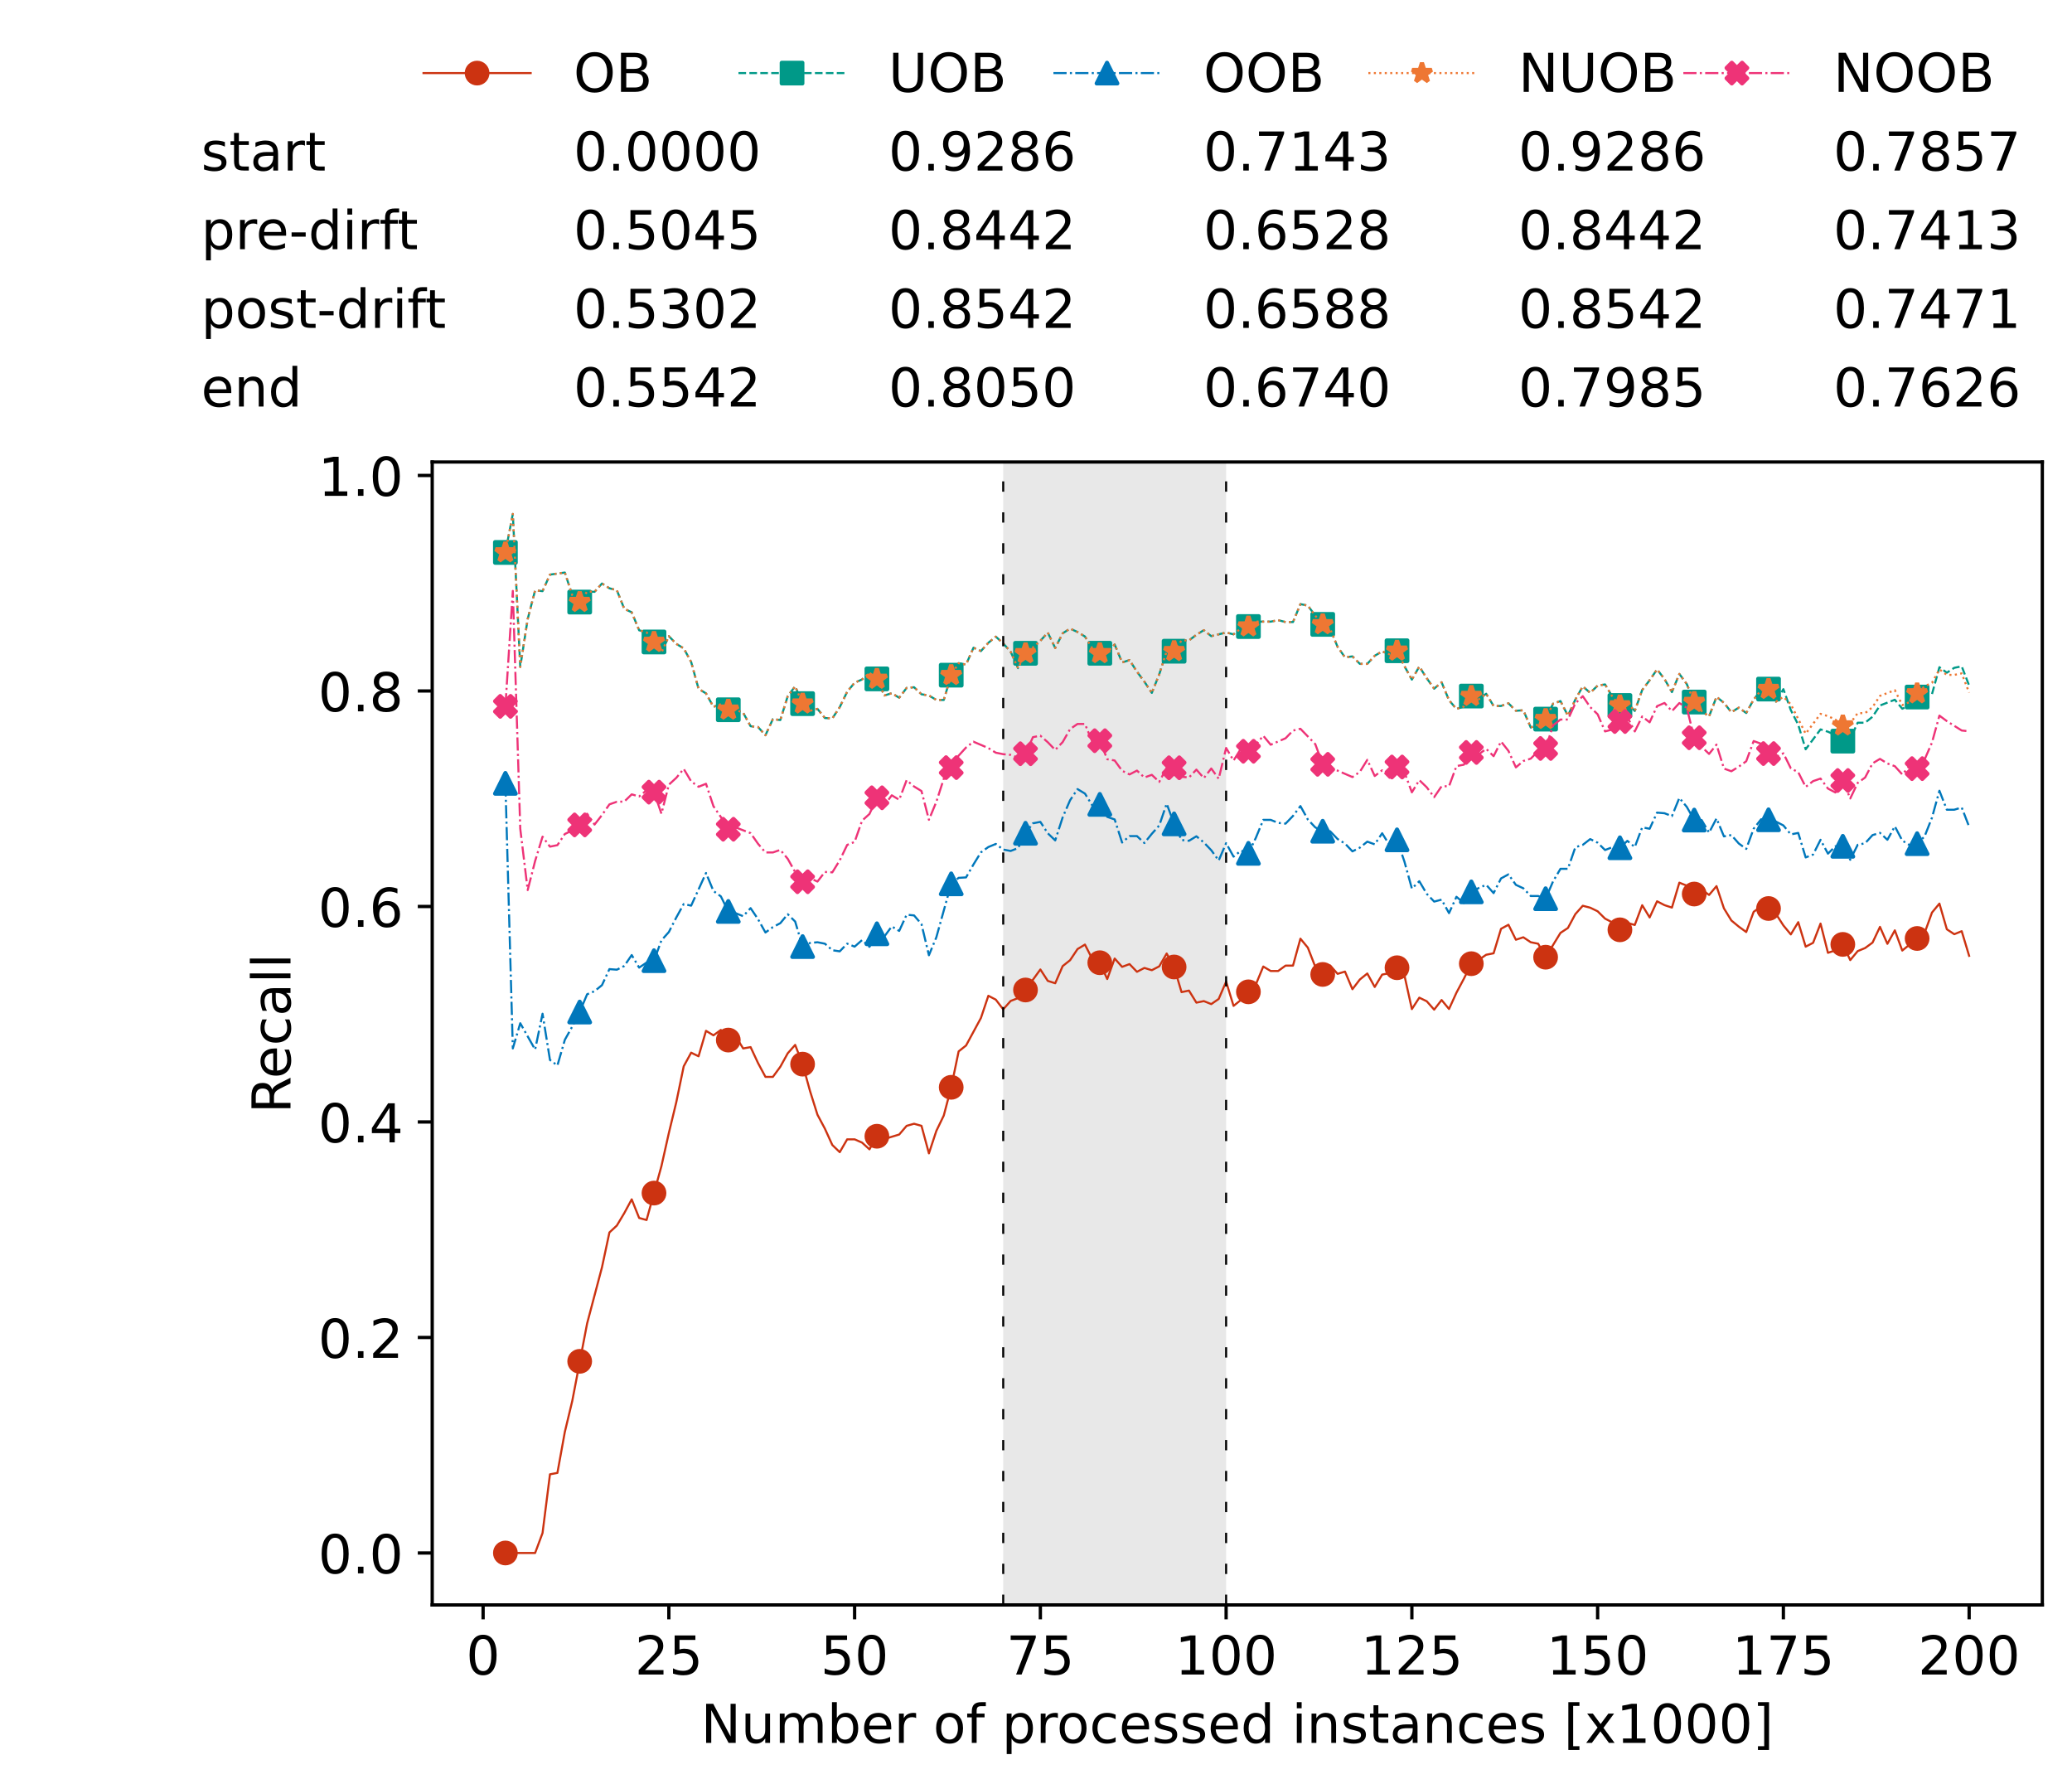<?xml version="1.0" encoding="utf-8" standalone="no"?>
<!DOCTYPE svg PUBLIC "-//W3C//DTD SVG 1.1//EN"
  "http://www.w3.org/Graphics/SVG/1.1/DTD/svg11.dtd">
<!-- Created with matplotlib (https://matplotlib.org/) -->
<svg height="432.615pt" version="1.1" viewBox="0 0 502.65 432.615" width="502.65pt" xmlns="http://www.w3.org/2000/svg" xmlns:xlink="http://www.w3.org/1999/xlink">
 <defs>
  <style type="text/css">*{stroke-linecap:butt;stroke-linejoin:round;}</style>
 </defs>
 <g id="figure_1">
  <g id="patch_1">
   <path d="M 0 432.615 
L 502.65 432.615 
L 502.65 0 
L 0 0 
z
" style="fill:#ffffff;"/>
  </g>
  <g id="axes_1">
   <g id="patch_2">
    <path d="M 104.85 389.252 
L 495.45 389.252 
L 495.45 112.052 
L 104.85 112.052 
z
" style="fill:#ffffff;"/>
   </g>
   <g id="patch_3">
    <path clip-path="url(#peebabdfd22)" d="M 297.446 389.252 
L 297.446 112.052 
L 243.372 112.052 
L 243.372 389.252 
z
" style="fill:#d3d3d3;opacity:0.5;"/>
   </g>
   <g id="matplotlib.axis_1">
    <g id="xtick_1">
     <g id="line2d_1">
      <defs>
       <path d="M 0 0 
L 0 3.5 
" id="m74f94fb057" style="stroke:#000000;stroke-width:0.8;"/>
      </defs>
      <g>
       <use style="stroke:#000000;stroke-width:0.8;" x="117.197" xlink:href="#m74f94fb057" y="389.252"/>
      </g>
     </g>
     <g id="text_1">
      <!-- 0 -->
      <g transform="translate(113.061 406.13)scale(0.13 -0.13)">
       <defs>
        <path d="M 31.781 66.406 
Q 24.172 66.406 20.328 58.906 
Q 16.5 51.422 16.5 36.375 
Q 16.5 21.391 20.328 13.891 
Q 24.172 6.391 31.781 6.391 
Q 39.453 6.391 43.281 13.891 
Q 47.125 21.391 47.125 36.375 
Q 47.125 51.422 43.281 58.906 
Q 39.453 66.406 31.781 66.406 
z
M 31.781 74.219 
Q 44.047 74.219 50.516 64.516 
Q 56.984 54.828 56.984 36.375 
Q 56.984 17.969 50.516 8.266 
Q 44.047 -1.422 31.781 -1.422 
Q 19.531 -1.422 13.062 8.266 
Q 6.594 17.969 6.594 36.375 
Q 6.594 54.828 13.062 64.516 
Q 19.531 74.219 31.781 74.219 
z
" id="DejaVuSans-48"/>
       </defs>
       <use xlink:href="#DejaVuSans-48"/>
      </g>
     </g>
    </g>
    <g id="xtick_2">
     <g id="line2d_2">
      <g>
       <use style="stroke:#000000;stroke-width:0.8;" x="162.259" xlink:href="#m74f94fb057" y="389.252"/>
      </g>
     </g>
     <g id="text_2">
      <!-- 25 -->
      <g transform="translate(153.988 406.13)scale(0.13 -0.13)">
       <defs>
        <path d="M 19.188 8.297 
L 53.609 8.297 
L 53.609 0 
L 7.328 0 
L 7.328 8.297 
Q 12.938 14.109 22.625 23.891 
Q 32.328 33.688 34.812 36.531 
Q 39.547 41.844 41.422 45.531 
Q 43.312 49.219 43.312 52.781 
Q 43.312 58.594 39.234 62.25 
Q 35.156 65.922 28.609 65.922 
Q 23.969 65.922 18.812 64.312 
Q 13.672 62.703 7.812 59.422 
L 7.812 69.391 
Q 13.766 71.781 18.938 73 
Q 24.125 74.219 28.422 74.219 
Q 39.75 74.219 46.484 68.547 
Q 53.219 62.891 53.219 53.422 
Q 53.219 48.922 51.531 44.891 
Q 49.859 40.875 45.406 35.406 
Q 44.188 33.984 37.641 27.219 
Q 31.109 20.453 19.188 8.297 
z
" id="DejaVuSans-50"/>
        <path d="M 10.797 72.906 
L 49.516 72.906 
L 49.516 64.594 
L 19.828 64.594 
L 19.828 46.734 
Q 21.969 47.469 24.109 47.828 
Q 26.266 48.188 28.422 48.188 
Q 40.625 48.188 47.75 41.5 
Q 54.891 34.812 54.891 23.391 
Q 54.891 11.625 47.562 5.094 
Q 40.234 -1.422 26.906 -1.422 
Q 22.312 -1.422 17.547 -0.641 
Q 12.797 0.141 7.719 1.703 
L 7.719 11.625 
Q 12.109 9.234 16.797 8.062 
Q 21.484 6.891 26.703 6.891 
Q 35.156 6.891 40.078 11.328 
Q 45.016 15.766 45.016 23.391 
Q 45.016 31 40.078 35.438 
Q 35.156 39.891 26.703 39.891 
Q 22.75 39.891 18.812 39.016 
Q 14.891 38.141 10.797 36.281 
z
" id="DejaVuSans-53"/>
       </defs>
       <use xlink:href="#DejaVuSans-50"/>
       <use x="63.623" xlink:href="#DejaVuSans-53"/>
      </g>
     </g>
    </g>
    <g id="xtick_3">
     <g id="line2d_3">
      <g>
       <use style="stroke:#000000;stroke-width:0.8;" x="207.322" xlink:href="#m74f94fb057" y="389.252"/>
      </g>
     </g>
     <g id="text_3">
      <!-- 50 -->
      <g transform="translate(199.05 406.13)scale(0.13 -0.13)">
       <use xlink:href="#DejaVuSans-53"/>
       <use x="63.623" xlink:href="#DejaVuSans-48"/>
      </g>
     </g>
    </g>
    <g id="xtick_4">
     <g id="line2d_4">
      <g>
       <use style="stroke:#000000;stroke-width:0.8;" x="252.384" xlink:href="#m74f94fb057" y="389.252"/>
      </g>
     </g>
     <g id="text_4">
      <!-- 75 -->
      <g transform="translate(244.113 406.13)scale(0.13 -0.13)">
       <defs>
        <path d="M 8.203 72.906 
L 55.078 72.906 
L 55.078 68.703 
L 28.609 0 
L 18.312 0 
L 43.219 64.594 
L 8.203 64.594 
z
" id="DejaVuSans-55"/>
       </defs>
       <use xlink:href="#DejaVuSans-55"/>
       <use x="63.623" xlink:href="#DejaVuSans-53"/>
      </g>
     </g>
    </g>
    <g id="xtick_5">
     <g id="line2d_5">
      <g>
       <use style="stroke:#000000;stroke-width:0.8;" x="297.446" xlink:href="#m74f94fb057" y="389.252"/>
      </g>
     </g>
     <g id="text_5">
      <!-- 100 -->
      <g transform="translate(285.039 406.13)scale(0.13 -0.13)">
       <defs>
        <path d="M 12.406 8.297 
L 28.516 8.297 
L 28.516 63.922 
L 10.984 60.406 
L 10.984 69.391 
L 28.422 72.906 
L 38.281 72.906 
L 38.281 8.297 
L 54.391 8.297 
L 54.391 0 
L 12.406 0 
z
" id="DejaVuSans-49"/>
       </defs>
       <use xlink:href="#DejaVuSans-49"/>
       <use x="63.623" xlink:href="#DejaVuSans-48"/>
       <use x="127.246" xlink:href="#DejaVuSans-48"/>
      </g>
     </g>
    </g>
    <g id="xtick_6">
     <g id="line2d_6">
      <g>
       <use style="stroke:#000000;stroke-width:0.8;" x="342.509" xlink:href="#m74f94fb057" y="389.252"/>
      </g>
     </g>
     <g id="text_6">
      <!-- 125 -->
      <g transform="translate(330.102 406.13)scale(0.13 -0.13)">
       <use xlink:href="#DejaVuSans-49"/>
       <use x="63.623" xlink:href="#DejaVuSans-50"/>
       <use x="127.246" xlink:href="#DejaVuSans-53"/>
      </g>
     </g>
    </g>
    <g id="xtick_7">
     <g id="line2d_7">
      <g>
       <use style="stroke:#000000;stroke-width:0.8;" x="387.571" xlink:href="#m74f94fb057" y="389.252"/>
      </g>
     </g>
     <g id="text_7">
      <!-- 150 -->
      <g transform="translate(375.164 406.13)scale(0.13 -0.13)">
       <use xlink:href="#DejaVuSans-49"/>
       <use x="63.623" xlink:href="#DejaVuSans-53"/>
       <use x="127.246" xlink:href="#DejaVuSans-48"/>
      </g>
     </g>
    </g>
    <g id="xtick_8">
     <g id="line2d_8">
      <g>
       <use style="stroke:#000000;stroke-width:0.8;" x="432.633" xlink:href="#m74f94fb057" y="389.252"/>
      </g>
     </g>
     <g id="text_8">
      <!-- 175 -->
      <g transform="translate(420.226 406.13)scale(0.13 -0.13)">
       <use xlink:href="#DejaVuSans-49"/>
       <use x="63.623" xlink:href="#DejaVuSans-55"/>
       <use x="127.246" xlink:href="#DejaVuSans-53"/>
      </g>
     </g>
    </g>
    <g id="xtick_9">
     <g id="line2d_9">
      <g>
       <use style="stroke:#000000;stroke-width:0.8;" x="477.695" xlink:href="#m74f94fb057" y="389.252"/>
      </g>
     </g>
     <g id="text_9">
      <!-- 200 -->
      <g transform="translate(465.289 406.13)scale(0.13 -0.13)">
       <use xlink:href="#DejaVuSans-50"/>
       <use x="63.623" xlink:href="#DejaVuSans-48"/>
       <use x="127.246" xlink:href="#DejaVuSans-48"/>
      </g>
     </g>
    </g>
    <g id="text_10">
     <!-- Number of processed instances [x1000] -->
     <g transform="translate(170.025 422.711)scale(0.13 -0.13)">
      <defs>
       <path d="M 9.812 72.906 
L 23.094 72.906 
L 55.422 11.922 
L 55.422 72.906 
L 64.984 72.906 
L 64.984 0 
L 51.703 0 
L 19.391 60.984 
L 19.391 0 
L 9.812 0 
z
" id="DejaVuSans-78"/>
       <path d="M 8.5 21.578 
L 8.5 54.688 
L 17.484 54.688 
L 17.484 21.922 
Q 17.484 14.156 20.5 10.266 
Q 23.531 6.391 29.594 6.391 
Q 36.859 6.391 41.078 11.031 
Q 45.312 15.672 45.312 23.688 
L 45.312 54.688 
L 54.297 54.688 
L 54.297 0 
L 45.312 0 
L 45.312 8.406 
Q 42.047 3.422 37.719 1 
Q 33.406 -1.422 27.688 -1.422 
Q 18.266 -1.422 13.375 4.438 
Q 8.5 10.297 8.5 21.578 
z
M 31.109 56 
z
" id="DejaVuSans-117"/>
       <path d="M 52 44.188 
Q 55.375 50.25 60.062 53.125 
Q 64.75 56 71.094 56 
Q 79.641 56 84.281 50.016 
Q 88.922 44.047 88.922 33.016 
L 88.922 0 
L 79.891 0 
L 79.891 32.719 
Q 79.891 40.578 77.094 44.375 
Q 74.312 48.188 68.609 48.188 
Q 61.625 48.188 57.562 43.547 
Q 53.516 38.922 53.516 30.906 
L 53.516 0 
L 44.484 0 
L 44.484 32.719 
Q 44.484 40.625 41.703 44.406 
Q 38.922 48.188 33.109 48.188 
Q 26.219 48.188 22.156 43.531 
Q 18.109 38.875 18.109 30.906 
L 18.109 0 
L 9.078 0 
L 9.078 54.688 
L 18.109 54.688 
L 18.109 46.188 
Q 21.188 51.219 25.484 53.609 
Q 29.781 56 35.688 56 
Q 41.656 56 45.828 52.969 
Q 50 49.953 52 44.188 
z
" id="DejaVuSans-109"/>
       <path d="M 48.688 27.297 
Q 48.688 37.203 44.609 42.844 
Q 40.531 48.484 33.406 48.484 
Q 26.266 48.484 22.188 42.844 
Q 18.109 37.203 18.109 27.297 
Q 18.109 17.391 22.188 11.75 
Q 26.266 6.109 33.406 6.109 
Q 40.531 6.109 44.609 11.75 
Q 48.688 17.391 48.688 27.297 
z
M 18.109 46.391 
Q 20.953 51.266 25.266 53.625 
Q 29.594 56 35.594 56 
Q 45.562 56 51.781 48.094 
Q 58.016 40.188 58.016 27.297 
Q 58.016 14.406 51.781 6.484 
Q 45.562 -1.422 35.594 -1.422 
Q 29.594 -1.422 25.266 0.953 
Q 20.953 3.328 18.109 8.203 
L 18.109 0 
L 9.078 0 
L 9.078 75.984 
L 18.109 75.984 
z
" id="DejaVuSans-98"/>
       <path d="M 56.203 29.594 
L 56.203 25.203 
L 14.891 25.203 
Q 15.484 15.922 20.484 11.062 
Q 25.484 6.203 34.422 6.203 
Q 39.594 6.203 44.453 7.469 
Q 49.312 8.734 54.109 11.281 
L 54.109 2.781 
Q 49.266 0.734 44.188 -0.344 
Q 39.109 -1.422 33.891 -1.422 
Q 20.797 -1.422 13.156 6.188 
Q 5.516 13.812 5.516 26.812 
Q 5.516 40.234 12.766 48.109 
Q 20.016 56 32.328 56 
Q 43.359 56 49.781 48.891 
Q 56.203 41.797 56.203 29.594 
z
M 47.219 32.234 
Q 47.125 39.594 43.094 43.984 
Q 39.062 48.391 32.422 48.391 
Q 24.906 48.391 20.391 44.141 
Q 15.875 39.891 15.188 32.172 
z
" id="DejaVuSans-101"/>
       <path d="M 41.109 46.297 
Q 39.594 47.172 37.812 47.578 
Q 36.031 48 33.891 48 
Q 26.266 48 22.188 43.047 
Q 18.109 38.094 18.109 28.812 
L 18.109 0 
L 9.078 0 
L 9.078 54.688 
L 18.109 54.688 
L 18.109 46.188 
Q 20.953 51.172 25.484 53.578 
Q 30.031 56 36.531 56 
Q 37.453 56 38.578 55.875 
Q 39.703 55.766 41.062 55.516 
z
" id="DejaVuSans-114"/>
       <path id="DejaVuSans-32"/>
       <path d="M 30.609 48.391 
Q 23.391 48.391 19.188 42.75 
Q 14.984 37.109 14.984 27.297 
Q 14.984 17.484 19.156 11.844 
Q 23.344 6.203 30.609 6.203 
Q 37.797 6.203 41.984 11.859 
Q 46.188 17.531 46.188 27.297 
Q 46.188 37.016 41.984 42.703 
Q 37.797 48.391 30.609 48.391 
z
M 30.609 56 
Q 42.328 56 49.016 48.375 
Q 55.719 40.766 55.719 27.297 
Q 55.719 13.875 49.016 6.219 
Q 42.328 -1.422 30.609 -1.422 
Q 18.844 -1.422 12.172 6.219 
Q 5.516 13.875 5.516 27.297 
Q 5.516 40.766 12.172 48.375 
Q 18.844 56 30.609 56 
z
" id="DejaVuSans-111"/>
       <path d="M 37.109 75.984 
L 37.109 68.5 
L 28.516 68.5 
Q 23.688 68.5 21.797 66.547 
Q 19.922 64.594 19.922 59.516 
L 19.922 54.688 
L 34.719 54.688 
L 34.719 47.703 
L 19.922 47.703 
L 19.922 0 
L 10.891 0 
L 10.891 47.703 
L 2.297 47.703 
L 2.297 54.688 
L 10.891 54.688 
L 10.891 58.5 
Q 10.891 67.625 15.141 71.797 
Q 19.391 75.984 28.609 75.984 
z
" id="DejaVuSans-102"/>
       <path d="M 18.109 8.203 
L 18.109 -20.797 
L 9.078 -20.797 
L 9.078 54.688 
L 18.109 54.688 
L 18.109 46.391 
Q 20.953 51.266 25.266 53.625 
Q 29.594 56 35.594 56 
Q 45.562 56 51.781 48.094 
Q 58.016 40.188 58.016 27.297 
Q 58.016 14.406 51.781 6.484 
Q 45.562 -1.422 35.594 -1.422 
Q 29.594 -1.422 25.266 0.953 
Q 20.953 3.328 18.109 8.203 
z
M 48.688 27.297 
Q 48.688 37.203 44.609 42.844 
Q 40.531 48.484 33.406 48.484 
Q 26.266 48.484 22.188 42.844 
Q 18.109 37.203 18.109 27.297 
Q 18.109 17.391 22.188 11.75 
Q 26.266 6.109 33.406 6.109 
Q 40.531 6.109 44.609 11.75 
Q 48.688 17.391 48.688 27.297 
z
" id="DejaVuSans-112"/>
       <path d="M 48.781 52.594 
L 48.781 44.188 
Q 44.969 46.297 41.141 47.344 
Q 37.312 48.391 33.406 48.391 
Q 24.656 48.391 19.812 42.844 
Q 14.984 37.312 14.984 27.297 
Q 14.984 17.281 19.812 11.734 
Q 24.656 6.203 33.406 6.203 
Q 37.312 6.203 41.141 7.25 
Q 44.969 8.297 48.781 10.406 
L 48.781 2.094 
Q 45.016 0.344 40.984 -0.531 
Q 36.969 -1.422 32.422 -1.422 
Q 20.062 -1.422 12.781 6.344 
Q 5.516 14.109 5.516 27.297 
Q 5.516 40.672 12.859 48.328 
Q 20.219 56 33.016 56 
Q 37.156 56 41.109 55.141 
Q 45.062 54.297 48.781 52.594 
z
" id="DejaVuSans-99"/>
       <path d="M 44.281 53.078 
L 44.281 44.578 
Q 40.484 46.531 36.375 47.5 
Q 32.281 48.484 27.875 48.484 
Q 21.188 48.484 17.844 46.438 
Q 14.5 44.391 14.5 40.281 
Q 14.5 37.156 16.891 35.375 
Q 19.281 33.594 26.516 31.984 
L 29.594 31.297 
Q 39.156 29.25 43.188 25.516 
Q 47.219 21.781 47.219 15.094 
Q 47.219 7.469 41.188 3.016 
Q 35.156 -1.422 24.609 -1.422 
Q 20.219 -1.422 15.453 -0.562 
Q 10.688 0.297 5.422 2 
L 5.422 11.281 
Q 10.406 8.688 15.234 7.391 
Q 20.062 6.109 24.812 6.109 
Q 31.156 6.109 34.562 8.281 
Q 37.984 10.453 37.984 14.406 
Q 37.984 18.062 35.516 20.016 
Q 33.062 21.969 24.703 23.781 
L 21.578 24.516 
Q 13.234 26.266 9.516 29.906 
Q 5.812 33.547 5.812 39.891 
Q 5.812 47.609 11.281 51.797 
Q 16.75 56 26.812 56 
Q 31.781 56 36.172 55.266 
Q 40.578 54.547 44.281 53.078 
z
" id="DejaVuSans-115"/>
       <path d="M 45.406 46.391 
L 45.406 75.984 
L 54.391 75.984 
L 54.391 0 
L 45.406 0 
L 45.406 8.203 
Q 42.578 3.328 38.25 0.953 
Q 33.938 -1.422 27.875 -1.422 
Q 17.969 -1.422 11.734 6.484 
Q 5.516 14.406 5.516 27.297 
Q 5.516 40.188 11.734 48.094 
Q 17.969 56 27.875 56 
Q 33.938 56 38.25 53.625 
Q 42.578 51.266 45.406 46.391 
z
M 14.797 27.297 
Q 14.797 17.391 18.875 11.75 
Q 22.953 6.109 30.078 6.109 
Q 37.203 6.109 41.297 11.75 
Q 45.406 17.391 45.406 27.297 
Q 45.406 37.203 41.297 42.844 
Q 37.203 48.484 30.078 48.484 
Q 22.953 48.484 18.875 42.844 
Q 14.797 37.203 14.797 27.297 
z
" id="DejaVuSans-100"/>
       <path d="M 9.422 54.688 
L 18.406 54.688 
L 18.406 0 
L 9.422 0 
z
M 9.422 75.984 
L 18.406 75.984 
L 18.406 64.594 
L 9.422 64.594 
z
" id="DejaVuSans-105"/>
       <path d="M 54.891 33.016 
L 54.891 0 
L 45.906 0 
L 45.906 32.719 
Q 45.906 40.484 42.875 44.328 
Q 39.844 48.188 33.797 48.188 
Q 26.516 48.188 22.312 43.547 
Q 18.109 38.922 18.109 30.906 
L 18.109 0 
L 9.078 0 
L 9.078 54.688 
L 18.109 54.688 
L 18.109 46.188 
Q 21.344 51.125 25.703 53.562 
Q 30.078 56 35.797 56 
Q 45.219 56 50.047 50.172 
Q 54.891 44.344 54.891 33.016 
z
" id="DejaVuSans-110"/>
       <path d="M 18.312 70.219 
L 18.312 54.688 
L 36.812 54.688 
L 36.812 47.703 
L 18.312 47.703 
L 18.312 18.016 
Q 18.312 11.328 20.141 9.422 
Q 21.969 7.516 27.594 7.516 
L 36.812 7.516 
L 36.812 0 
L 27.594 0 
Q 17.188 0 13.234 3.875 
Q 9.281 7.766 9.281 18.016 
L 9.281 47.703 
L 2.688 47.703 
L 2.688 54.688 
L 9.281 54.688 
L 9.281 70.219 
z
" id="DejaVuSans-116"/>
       <path d="M 34.281 27.484 
Q 23.391 27.484 19.188 25 
Q 14.984 22.516 14.984 16.5 
Q 14.984 11.719 18.141 8.906 
Q 21.297 6.109 26.703 6.109 
Q 34.188 6.109 38.703 11.406 
Q 43.219 16.703 43.219 25.484 
L 43.219 27.484 
z
M 52.203 31.203 
L 52.203 0 
L 43.219 0 
L 43.219 8.297 
Q 40.141 3.328 35.547 0.953 
Q 30.953 -1.422 24.312 -1.422 
Q 15.922 -1.422 10.953 3.297 
Q 6 8.016 6 15.922 
Q 6 25.141 12.172 29.828 
Q 18.359 34.516 30.609 34.516 
L 43.219 34.516 
L 43.219 35.406 
Q 43.219 41.609 39.141 45 
Q 35.062 48.391 27.688 48.391 
Q 23 48.391 18.547 47.266 
Q 14.109 46.141 10.016 43.891 
L 10.016 52.203 
Q 14.938 54.109 19.578 55.047 
Q 24.219 56 28.609 56 
Q 40.484 56 46.344 49.844 
Q 52.203 43.703 52.203 31.203 
z
" id="DejaVuSans-97"/>
       <path d="M 8.594 75.984 
L 29.297 75.984 
L 29.297 69 
L 17.578 69 
L 17.578 -6.203 
L 29.297 -6.203 
L 29.297 -13.188 
L 8.594 -13.188 
z
" id="DejaVuSans-91"/>
       <path d="M 54.891 54.688 
L 35.109 28.078 
L 55.906 0 
L 45.312 0 
L 29.391 21.484 
L 13.484 0 
L 2.875 0 
L 24.125 28.609 
L 4.688 54.688 
L 15.281 54.688 
L 29.781 35.203 
L 44.281 54.688 
z
" id="DejaVuSans-120"/>
       <path d="M 30.422 75.984 
L 30.422 -13.188 
L 9.719 -13.188 
L 9.719 -6.203 
L 21.391 -6.203 
L 21.391 69 
L 9.719 69 
L 9.719 75.984 
z
" id="DejaVuSans-93"/>
      </defs>
      <use xlink:href="#DejaVuSans-78"/>
      <use x="74.805" xlink:href="#DejaVuSans-117"/>
      <use x="138.184" xlink:href="#DejaVuSans-109"/>
      <use x="235.596" xlink:href="#DejaVuSans-98"/>
      <use x="299.072" xlink:href="#DejaVuSans-101"/>
      <use x="360.596" xlink:href="#DejaVuSans-114"/>
      <use x="401.709" xlink:href="#DejaVuSans-32"/>
      <use x="433.496" xlink:href="#DejaVuSans-111"/>
      <use x="494.678" xlink:href="#DejaVuSans-102"/>
      <use x="529.883" xlink:href="#DejaVuSans-32"/>
      <use x="561.67" xlink:href="#DejaVuSans-112"/>
      <use x="625.146" xlink:href="#DejaVuSans-114"/>
      <use x="664.01" xlink:href="#DejaVuSans-111"/>
      <use x="725.191" xlink:href="#DejaVuSans-99"/>
      <use x="780.172" xlink:href="#DejaVuSans-101"/>
      <use x="841.695" xlink:href="#DejaVuSans-115"/>
      <use x="893.795" xlink:href="#DejaVuSans-115"/>
      <use x="945.895" xlink:href="#DejaVuSans-101"/>
      <use x="1007.418" xlink:href="#DejaVuSans-100"/>
      <use x="1070.895" xlink:href="#DejaVuSans-32"/>
      <use x="1102.682" xlink:href="#DejaVuSans-105"/>
      <use x="1130.465" xlink:href="#DejaVuSans-110"/>
      <use x="1193.844" xlink:href="#DejaVuSans-115"/>
      <use x="1245.943" xlink:href="#DejaVuSans-116"/>
      <use x="1285.152" xlink:href="#DejaVuSans-97"/>
      <use x="1346.432" xlink:href="#DejaVuSans-110"/>
      <use x="1409.811" xlink:href="#DejaVuSans-99"/>
      <use x="1464.791" xlink:href="#DejaVuSans-101"/>
      <use x="1526.314" xlink:href="#DejaVuSans-115"/>
      <use x="1578.414" xlink:href="#DejaVuSans-32"/>
      <use x="1610.201" xlink:href="#DejaVuSans-91"/>
      <use x="1649.215" xlink:href="#DejaVuSans-120"/>
      <use x="1708.395" xlink:href="#DejaVuSans-49"/>
      <use x="1772.018" xlink:href="#DejaVuSans-48"/>
      <use x="1835.641" xlink:href="#DejaVuSans-48"/>
      <use x="1899.264" xlink:href="#DejaVuSans-48"/>
      <use x="1962.887" xlink:href="#DejaVuSans-93"/>
     </g>
    </g>
   </g>
   <g id="matplotlib.axis_2">
    <g id="ytick_1">
     <g id="line2d_10">
      <defs>
       <path d="M 0 0 
L -3.5 0 
" id="m08a1319487" style="stroke:#000000;stroke-width:0.8;"/>
      </defs>
      <g>
       <use style="stroke:#000000;stroke-width:0.8;" x="104.85" xlink:href="#m08a1319487" y="376.652"/>
      </g>
     </g>
     <g id="text_11">
      <!-- 0.0 -->
      <g transform="translate(77.176 381.591)scale(0.13 -0.13)">
       <defs>
        <path d="M 10.688 12.406 
L 21 12.406 
L 21 0 
L 10.688 0 
z
" id="DejaVuSans-46"/>
       </defs>
       <use xlink:href="#DejaVuSans-48"/>
       <use x="63.623" xlink:href="#DejaVuSans-46"/>
       <use x="95.41" xlink:href="#DejaVuSans-48"/>
      </g>
     </g>
    </g>
    <g id="ytick_2">
     <g id="line2d_11">
      <g>
       <use style="stroke:#000000;stroke-width:0.8;" x="104.85" xlink:href="#m08a1319487" y="324.385"/>
      </g>
     </g>
     <g id="text_12">
      <!-- 0.2 -->
      <g transform="translate(77.176 329.324)scale(0.13 -0.13)">
       <use xlink:href="#DejaVuSans-48"/>
       <use x="63.623" xlink:href="#DejaVuSans-46"/>
       <use x="95.41" xlink:href="#DejaVuSans-50"/>
      </g>
     </g>
    </g>
    <g id="ytick_3">
     <g id="line2d_12">
      <g>
       <use style="stroke:#000000;stroke-width:0.8;" x="104.85" xlink:href="#m08a1319487" y="272.118"/>
      </g>
     </g>
     <g id="text_13">
      <!-- 0.4 -->
      <g transform="translate(77.176 277.057)scale(0.13 -0.13)">
       <defs>
        <path d="M 37.797 64.312 
L 12.891 25.391 
L 37.797 25.391 
z
M 35.203 72.906 
L 47.609 72.906 
L 47.609 25.391 
L 58.016 25.391 
L 58.016 17.188 
L 47.609 17.188 
L 47.609 0 
L 37.797 0 
L 37.797 17.188 
L 4.891 17.188 
L 4.891 26.703 
z
" id="DejaVuSans-52"/>
       </defs>
       <use xlink:href="#DejaVuSans-48"/>
       <use x="63.623" xlink:href="#DejaVuSans-46"/>
       <use x="95.41" xlink:href="#DejaVuSans-52"/>
      </g>
     </g>
    </g>
    <g id="ytick_4">
     <g id="line2d_13">
      <g>
       <use style="stroke:#000000;stroke-width:0.8;" x="104.85" xlink:href="#m08a1319487" y="219.852"/>
      </g>
     </g>
     <g id="text_14">
      <!-- 0.6 -->
      <g transform="translate(77.176 224.791)scale(0.13 -0.13)">
       <defs>
        <path d="M 33.016 40.375 
Q 26.375 40.375 22.484 35.828 
Q 18.609 31.297 18.609 23.391 
Q 18.609 15.531 22.484 10.953 
Q 26.375 6.391 33.016 6.391 
Q 39.656 6.391 43.531 10.953 
Q 47.406 15.531 47.406 23.391 
Q 47.406 31.297 43.531 35.828 
Q 39.656 40.375 33.016 40.375 
z
M 52.594 71.297 
L 52.594 62.312 
Q 48.875 64.062 45.094 64.984 
Q 41.312 65.922 37.594 65.922 
Q 27.828 65.922 22.672 59.328 
Q 17.531 52.734 16.797 39.406 
Q 19.672 43.656 24.016 45.922 
Q 28.375 48.188 33.594 48.188 
Q 44.578 48.188 50.953 41.516 
Q 57.328 34.859 57.328 23.391 
Q 57.328 12.156 50.688 5.359 
Q 44.047 -1.422 33.016 -1.422 
Q 20.359 -1.422 13.672 8.266 
Q 6.984 17.969 6.984 36.375 
Q 6.984 53.656 15.188 63.938 
Q 23.391 74.219 37.203 74.219 
Q 40.922 74.219 44.703 73.484 
Q 48.484 72.75 52.594 71.297 
z
" id="DejaVuSans-54"/>
       </defs>
       <use xlink:href="#DejaVuSans-48"/>
       <use x="63.623" xlink:href="#DejaVuSans-46"/>
       <use x="95.41" xlink:href="#DejaVuSans-54"/>
      </g>
     </g>
    </g>
    <g id="ytick_5">
     <g id="line2d_14">
      <g>
       <use style="stroke:#000000;stroke-width:0.8;" x="104.85" xlink:href="#m08a1319487" y="167.585"/>
      </g>
     </g>
     <g id="text_15">
      <!-- 0.8 -->
      <g transform="translate(77.176 172.524)scale(0.13 -0.13)">
       <defs>
        <path d="M 31.781 34.625 
Q 24.75 34.625 20.719 30.859 
Q 16.703 27.094 16.703 20.516 
Q 16.703 13.922 20.719 10.156 
Q 24.75 6.391 31.781 6.391 
Q 38.812 6.391 42.859 10.172 
Q 46.922 13.969 46.922 20.516 
Q 46.922 27.094 42.891 30.859 
Q 38.875 34.625 31.781 34.625 
z
M 21.922 38.812 
Q 15.578 40.375 12.031 44.719 
Q 8.5 49.078 8.5 55.328 
Q 8.5 64.062 14.719 69.141 
Q 20.953 74.219 31.781 74.219 
Q 42.672 74.219 48.875 69.141 
Q 55.078 64.062 55.078 55.328 
Q 55.078 49.078 51.531 44.719 
Q 48 40.375 41.703 38.812 
Q 48.828 37.156 52.797 32.312 
Q 56.781 27.484 56.781 20.516 
Q 56.781 9.906 50.312 4.234 
Q 43.844 -1.422 31.781 -1.422 
Q 19.734 -1.422 13.25 4.234 
Q 6.781 9.906 6.781 20.516 
Q 6.781 27.484 10.781 32.312 
Q 14.797 37.156 21.922 38.812 
z
M 18.312 54.391 
Q 18.312 48.734 21.844 45.562 
Q 25.391 42.391 31.781 42.391 
Q 38.141 42.391 41.719 45.562 
Q 45.312 48.734 45.312 54.391 
Q 45.312 60.062 41.719 63.234 
Q 38.141 66.406 31.781 66.406 
Q 25.391 66.406 21.844 63.234 
Q 18.312 60.062 18.312 54.391 
z
" id="DejaVuSans-56"/>
       </defs>
       <use xlink:href="#DejaVuSans-48"/>
       <use x="63.623" xlink:href="#DejaVuSans-46"/>
       <use x="95.41" xlink:href="#DejaVuSans-56"/>
      </g>
     </g>
    </g>
    <g id="ytick_6">
     <g id="line2d_15">
      <g>
       <use style="stroke:#000000;stroke-width:0.8;" x="104.85" xlink:href="#m08a1319487" y="115.318"/>
      </g>
     </g>
     <g id="text_16">
      <!-- 1.0 -->
      <g transform="translate(77.176 120.257)scale(0.13 -0.13)">
       <use xlink:href="#DejaVuSans-49"/>
       <use x="63.623" xlink:href="#DejaVuSans-46"/>
       <use x="95.41" xlink:href="#DejaVuSans-48"/>
      </g>
     </g>
    </g>
    <g id="text_17">
     <!-- Recall -->
     <g transform="translate(70.472 270.044)rotate(-90)scale(0.13 -0.13)">
      <defs>
       <path d="M 44.391 34.188 
Q 47.562 33.109 50.562 29.594 
Q 53.562 26.078 56.594 19.922 
L 66.609 0 
L 56 0 
L 46.688 18.703 
Q 43.062 26.031 39.672 28.422 
Q 36.281 30.812 30.422 30.812 
L 19.672 30.812 
L 19.672 0 
L 9.812 0 
L 9.812 72.906 
L 32.078 72.906 
Q 44.578 72.906 50.734 67.672 
Q 56.891 62.453 56.891 51.906 
Q 56.891 45.016 53.688 40.469 
Q 50.484 35.938 44.391 34.188 
z
M 19.672 64.797 
L 19.672 38.922 
L 32.078 38.922 
Q 39.203 38.922 42.844 42.219 
Q 46.484 45.516 46.484 51.906 
Q 46.484 58.297 42.844 61.547 
Q 39.203 64.797 32.078 64.797 
z
" id="DejaVuSans-82"/>
       <path d="M 9.422 75.984 
L 18.406 75.984 
L 18.406 0 
L 9.422 0 
z
" id="DejaVuSans-108"/>
      </defs>
      <use xlink:href="#DejaVuSans-82"/>
      <use x="64.982" xlink:href="#DejaVuSans-101"/>
      <use x="126.506" xlink:href="#DejaVuSans-99"/>
      <use x="181.486" xlink:href="#DejaVuSans-97"/>
      <use x="242.766" xlink:href="#DejaVuSans-108"/>
      <use x="270.549" xlink:href="#DejaVuSans-108"/>
     </g>
    </g>
   </g>
   <g id="line2d_16"/>
   <g id="line2d_17"/>
   <g id="line2d_18"/>
   <g id="line2d_19"/>
   <g id="line2d_20"/>
   <g id="line2d_21">
    <path clip-path="url(#peebabdfd22)" d="M 122.605 376.652 
L 129.815 376.652 
L 131.617 371.812 
L 133.419 357.57 
L 135.222 357.233 
L 137.024 347.292 
L 138.827 339.775 
L 142.432 320.975 
L 146.037 307.359 
L 147.839 298.912 
L 149.642 297.237 
L 151.444 294.222 
L 153.247 290.883 
L 155.049 295.397 
L 156.852 295.896 
L 160.457 282.829 
L 162.259 274.788 
L 164.062 267.321 
L 165.864 258.61 
L 167.667 255.311 
L 169.469 256.182 
L 171.272 250.011 
L 173.074 251.1 
L 174.877 249.794 
L 176.679 252.254 
L 178.482 251.383 
L 180.284 254.287 
L 182.087 253.96 
L 183.889 257.821 
L 185.692 261.181 
L 187.494 261.181 
L 189.297 258.726 
L 191.099 255.459 
L 192.902 253.423 
L 194.704 258.09 
L 196.507 264.623 
L 198.309 270.358 
L 200.112 273.741 
L 201.914 277.701 
L 203.717 279.437 
L 205.519 276.326 
L 207.322 276.326 
L 209.124 277.118 
L 210.927 278.751 
L 212.729 275.578 
L 214.532 276.248 
L 218.137 275.159 
L 219.939 273.057 
L 221.742 272.548 
L 223.544 273.051 
L 225.347 279.729 
L 227.149 274.285 
L 228.952 270.552 
L 230.754 263.707 
L 232.557 254.996 
L 234.359 253.569 
L 237.964 246.896 
L 239.767 241.511 
L 241.569 242.444 
L 243.372 244.804 
L 245.174 242.767 
L 246.976 242.067 
L 248.779 240.107 
L 252.384 235.128 
L 254.186 237.9 
L 255.989 238.474 
L 257.791 234.317 
L 259.594 232.881 
L 261.396 230.185 
L 263.199 229.096 
L 265.001 232.622 
L 266.804 233.493 
L 268.606 237.452 
L 270.409 232.475 
L 272.211 234.497 
L 274.014 233.827 
L 275.816 235.693 
L 277.619 234.76 
L 279.421 235.305 
L 281.224 234.371 
L 283.026 231.26 
L 284.829 234.527 
L 286.631 240.625 
L 288.434 240.251 
L 290.236 243.175 
L 292.039 242.802 
L 293.841 243.528 
L 295.644 242.283 
L 297.446 238.083 
L 299.249 243.963 
L 301.051 242.512 
L 302.854 240.552 
L 304.656 238.77 
L 306.459 234.414 
L 308.261 235.503 
L 310.064 235.503 
L 311.866 234.196 
L 313.669 234.196 
L 315.471 227.663 
L 317.274 229.841 
L 319.076 234.469 
L 320.879 236.335 
L 322.681 234.158 
L 324.484 236.19 
L 326.286 235.642 
L 328.089 239.918 
L 329.891 237.559 
L 331.694 236.107 
L 333.496 239.374 
L 335.299 236.376 
L 337.101 236.013 
L 338.904 234.707 
L 340.706 236.573 
L 342.509 244.74 
L 344.311 241.968 
L 346.114 242.839 
L 347.916 244.872 
L 349.719 242.539 
L 351.521 244.716 
L 353.324 240.757 
L 355.126 237.373 
L 356.928 233.725 
L 358.731 232.792 
L 360.533 231.563 
L 362.336 231.207 
L 364.138 225.267 
L 365.941 224.287 
L 367.743 227.917 
L 369.546 227.323 
L 371.348 228.524 
L 373.151 228.887 
L 374.953 232.154 
L 378.558 226.258 
L 380.361 225.07 
L 382.163 221.71 
L 383.966 219.678 
L 385.768 220.144 
L 387.571 221.015 
L 389.373 222.797 
L 391.176 223.73 
L 392.978 225.512 
L 394.781 223.832 
L 396.583 224.335 
L 398.386 219.544 
L 400.188 222.513 
L 401.991 218.593 
L 403.793 219.527 
L 405.596 220.121 
L 407.398 214.077 
L 409.201 214.803 
L 411.003 216.836 
L 412.806 215.747 
L 414.608 217.054 
L 416.411 214.916 
L 418.213 220.308 
L 420.016 223.248 
L 421.818 224.741 
L 423.621 226.048 
L 425.423 221.148 
L 427.226 219.841 
L 429.028 220.344 
L 430.831 221.651 
L 432.633 224.451 
L 434.436 226.628 
L 436.238 223.659 
L 438.041 229.598 
L 439.843 228.665 
L 441.646 223.998 
L 443.448 231.091 
L 445.251 230.498 
L 447.053 229.046 
L 448.856 232.857 
L 450.658 230.679 
L 452.461 229.932 
L 454.263 228.612 
L 456.066 224.801 
L 457.868 228.908 
L 459.671 225.641 
L 461.473 230.541 
L 465.078 227.612 
L 466.881 226.305 
L 468.683 221.328 
L 470.485 219.15 
L 472.288 225.386 
L 474.09 226.574 
L 475.893 225.848 
L 477.695 231.822 
L 477.695 231.822 
" style="fill:none;stroke:#cc3311;stroke-linecap:square;stroke-width:0.5;"/>
    <defs>
     <path d="M 0 2.5 
C 0.663 2.5 1.299 2.237 1.768 1.768 
C 2.237 1.299 2.5 0.663 2.5 0 
C 2.5 -0.663 2.237 -1.299 1.768 -1.768 
C 1.299 -2.237 0.663 -2.5 0 -2.5 
C -0.663 -2.5 -1.299 -2.237 -1.768 -1.768 
C -2.237 -1.299 -2.5 -0.663 -2.5 0 
C -2.5 0.663 -2.237 1.299 -1.768 1.768 
C -1.299 2.237 -0.663 2.5 0 2.5 
z
" id="ma6df6f54d7" style="stroke:#cc3311;"/>
    </defs>
    <g clip-path="url(#peebabdfd22)">
     <use style="fill:#cc3311;stroke:#cc3311;" x="122.605" xlink:href="#ma6df6f54d7" y="376.652"/>
     <use style="fill:#cc3311;stroke:#cc3311;" x="140.629" xlink:href="#ma6df6f54d7" y="330.169"/>
     <use style="fill:#cc3311;stroke:#cc3311;" x="158.654" xlink:href="#ma6df6f54d7" y="289.363"/>
     <use style="fill:#cc3311;stroke:#cc3311;" x="176.679" xlink:href="#ma6df6f54d7" y="252.254"/>
     <use style="fill:#cc3311;stroke:#cc3311;" x="194.704" xlink:href="#ma6df6f54d7" y="258.09"/>
     <use style="fill:#cc3311;stroke:#cc3311;" x="212.729" xlink:href="#ma6df6f54d7" y="275.578"/>
     <use style="fill:#cc3311;stroke:#cc3311;" x="230.754" xlink:href="#ma6df6f54d7" y="263.707"/>
     <use style="fill:#cc3311;stroke:#cc3311;" x="248.779" xlink:href="#ma6df6f54d7" y="240.107"/>
     <use style="fill:#cc3311;stroke:#cc3311;" x="266.804" xlink:href="#ma6df6f54d7" y="233.493"/>
     <use style="fill:#cc3311;stroke:#cc3311;" x="284.829" xlink:href="#ma6df6f54d7" y="234.527"/>
     <use style="fill:#cc3311;stroke:#cc3311;" x="302.854" xlink:href="#ma6df6f54d7" y="240.552"/>
     <use style="fill:#cc3311;stroke:#cc3311;" x="320.879" xlink:href="#ma6df6f54d7" y="236.335"/>
     <use style="fill:#cc3311;stroke:#cc3311;" x="338.904" xlink:href="#ma6df6f54d7" y="234.707"/>
     <use style="fill:#cc3311;stroke:#cc3311;" x="356.928" xlink:href="#ma6df6f54d7" y="233.725"/>
     <use style="fill:#cc3311;stroke:#cc3311;" x="374.953" xlink:href="#ma6df6f54d7" y="232.154"/>
     <use style="fill:#cc3311;stroke:#cc3311;" x="392.978" xlink:href="#ma6df6f54d7" y="225.512"/>
     <use style="fill:#cc3311;stroke:#cc3311;" x="411.003" xlink:href="#ma6df6f54d7" y="216.836"/>
     <use style="fill:#cc3311;stroke:#cc3311;" x="429.028" xlink:href="#ma6df6f54d7" y="220.344"/>
     <use style="fill:#cc3311;stroke:#cc3311;" x="447.053" xlink:href="#ma6df6f54d7" y="229.046"/>
     <use style="fill:#cc3311;stroke:#cc3311;" x="465.078" xlink:href="#ma6df6f54d7" y="227.612"/>
    </g>
   </g>
   <g id="line2d_22"/>
   <g id="line2d_23"/>
   <g id="line2d_24"/>
   <g id="line2d_25"/>
   <g id="line2d_26">
    <path clip-path="url(#peebabdfd22)" d="M 122.605 133.985 
L 124.407 124.652 
L 126.21 161.746 
L 128.012 150.139 
L 129.815 143.175 
L 131.617 143.372 
L 133.419 139.364 
L 137.024 138.86 
L 138.827 144.346 
L 140.629 146.027 
L 142.432 143.468 
L 144.234 143.536 
L 146.037 141.52 
L 147.839 142.677 
L 149.642 143.145 
L 151.444 147.657 
L 153.247 148.5 
L 155.049 152.867 
L 156.852 153.365 
L 158.654 155.699 
L 160.457 158.312 
L 162.259 154.292 
L 164.062 156.158 
L 165.864 157.247 
L 167.667 160.547 
L 169.469 167.08 
L 171.272 168.169 
L 173.074 171.436 
L 174.877 170.782 
L 176.679 172.14 
L 178.482 172.14 
L 180.284 172.866 
L 182.087 176.133 
L 183.889 176.33 
L 185.692 178.322 
L 187.494 174.402 
L 189.297 174.639 
L 191.099 168.832 
L 192.902 166.456 
L 194.704 170.656 
L 196.507 172.398 
L 198.309 171.925 
L 200.112 174.142 
L 201.914 174.241 
L 203.717 171.5 
L 205.519 167.766 
L 207.322 165.589 
L 209.124 164.797 
L 210.927 163.163 
L 212.729 164.657 
L 214.532 168.677 
L 216.334 168.133 
L 218.137 169.222 
L 219.939 166.846 
L 221.742 166.676 
L 223.544 168.385 
L 225.347 168.675 
L 227.149 169.764 
L 228.952 169.764 
L 230.754 163.749 
L 232.557 160.846 
L 234.359 161.175 
L 236.162 157.092 
L 237.964 157.914 
L 239.767 155.904 
L 241.569 154.41 
L 243.372 156.044 
L 245.174 158.08 
L 246.976 162.047 
L 248.779 158.453 
L 250.581 157.046 
L 252.384 155.413 
L 254.186 153.433 
L 255.989 157.166 
L 257.791 153.603 
L 259.594 152.454 
L 261.396 153.284 
L 263.199 154.373 
L 265.001 157.276 
L 266.804 158.438 
L 268.606 158.174 
L 270.409 156.307 
L 272.211 160.663 
L 274.014 160.104 
L 275.816 162.904 
L 277.619 165.331 
L 279.421 168.053 
L 281.224 163.542 
L 283.026 157.942 
L 284.829 157.942 
L 286.631 155.329 
L 288.434 155.329 
L 290.236 153.958 
L 292.039 152.838 
L 293.841 154.29 
L 297.446 153.409 
L 299.249 153.844 
L 301.051 152.392 
L 302.854 151.957 
L 304.656 150.769 
L 308.261 150.769 
L 310.064 150.406 
L 311.866 150.872 
L 313.669 150.872 
L 315.471 146.517 
L 317.274 146.88 
L 319.076 149.33 
L 320.879 151.43 
L 322.681 152.519 
L 324.484 156.874 
L 326.286 159.433 
L 328.089 159.195 
L 329.891 161.01 
L 331.694 161.01 
L 333.496 159.05 
L 335.299 157.974 
L 337.101 158.7 
L 338.904 157.829 
L 340.706 161.562 
L 342.509 164.829 
L 344.311 161.661 
L 346.114 164.492 
L 347.916 167.033 
L 349.719 165.477 
L 351.521 169.833 
L 353.324 171.945 
L 355.126 171.361 
L 356.928 168.816 
L 358.731 169.594 
L 360.533 168.254 
L 362.336 171.223 
L 364.138 171.223 
L 365.941 170.57 
L 367.743 172.385 
L 369.546 172.266 
L 371.348 176.445 
L 373.151 175.719 
L 374.953 174.413 
L 376.756 170.679 
L 378.558 170.026 
L 380.361 173.59 
L 382.163 169.67 
L 383.966 166.476 
L 385.768 168.031 
L 387.571 166.289 
L 389.373 165.992 
L 391.176 169.025 
L 392.978 171.104 
L 394.781 170.544 
L 396.583 172.429 
L 398.386 167.347 
L 400.188 164.972 
L 401.991 162.358 
L 403.793 164.692 
L 405.596 167.859 
L 407.398 163.449 
L 409.201 165.917 
L 411.003 170.273 
L 412.806 172.451 
L 414.608 173.757 
L 416.411 169.006 
L 418.213 170.458 
L 420.016 172.744 
L 421.818 171.624 
L 423.621 172.931 
L 425.423 169.664 
L 427.226 167.378 
L 429.028 167.126 
L 430.831 170.175 
L 432.633 167.142 
L 434.436 172.223 
L 436.238 175.787 
L 438.041 181.727 
L 441.646 176.904 
L 443.448 177.464 
L 445.251 178.296 
L 447.053 179.748 
L 448.856 179.203 
L 450.658 175.283 
L 452.461 175.283 
L 454.263 173.831 
L 456.066 171.109 
L 459.671 169.709 
L 461.473 171.887 
L 463.276 171.14 
L 465.078 169.058 
L 466.881 167.316 
L 468.683 168.353 
L 470.485 161.82 
L 472.288 163.156 
L 474.09 161.968 
L 475.893 161.605 
L 477.695 166.272 
L 477.695 166.272 
" style="fill:none;stroke:#009988;stroke-dasharray:1.85,0.8;stroke-dashoffset:0;stroke-width:0.5;"/>
    <defs>
     <path d="M -2.5 2.5 
L 2.5 2.5 
L 2.5 -2.5 
L -2.5 -2.5 
z
" id="m42ddbd01c8" style="stroke:#009988;stroke-linejoin:miter;"/>
    </defs>
    <g clip-path="url(#peebabdfd22)">
     <use style="fill:#009988;stroke:#009988;stroke-linejoin:miter;" x="122.605" xlink:href="#m42ddbd01c8" y="133.985"/>
     <use style="fill:#009988;stroke:#009988;stroke-linejoin:miter;" x="140.629" xlink:href="#m42ddbd01c8" y="146.027"/>
     <use style="fill:#009988;stroke:#009988;stroke-linejoin:miter;" x="158.654" xlink:href="#m42ddbd01c8" y="155.699"/>
     <use style="fill:#009988;stroke:#009988;stroke-linejoin:miter;" x="176.679" xlink:href="#m42ddbd01c8" y="172.14"/>
     <use style="fill:#009988;stroke:#009988;stroke-linejoin:miter;" x="194.704" xlink:href="#m42ddbd01c8" y="170.656"/>
     <use style="fill:#009988;stroke:#009988;stroke-linejoin:miter;" x="212.729" xlink:href="#m42ddbd01c8" y="164.657"/>
     <use style="fill:#009988;stroke:#009988;stroke-linejoin:miter;" x="230.754" xlink:href="#m42ddbd01c8" y="163.749"/>
     <use style="fill:#009988;stroke:#009988;stroke-linejoin:miter;" x="248.779" xlink:href="#m42ddbd01c8" y="158.453"/>
     <use style="fill:#009988;stroke:#009988;stroke-linejoin:miter;" x="266.804" xlink:href="#m42ddbd01c8" y="158.438"/>
     <use style="fill:#009988;stroke:#009988;stroke-linejoin:miter;" x="284.829" xlink:href="#m42ddbd01c8" y="157.942"/>
     <use style="fill:#009988;stroke:#009988;stroke-linejoin:miter;" x="302.854" xlink:href="#m42ddbd01c8" y="151.957"/>
     <use style="fill:#009988;stroke:#009988;stroke-linejoin:miter;" x="320.879" xlink:href="#m42ddbd01c8" y="151.43"/>
     <use style="fill:#009988;stroke:#009988;stroke-linejoin:miter;" x="338.904" xlink:href="#m42ddbd01c8" y="157.829"/>
     <use style="fill:#009988;stroke:#009988;stroke-linejoin:miter;" x="356.928" xlink:href="#m42ddbd01c8" y="168.816"/>
     <use style="fill:#009988;stroke:#009988;stroke-linejoin:miter;" x="374.953" xlink:href="#m42ddbd01c8" y="174.413"/>
     <use style="fill:#009988;stroke:#009988;stroke-linejoin:miter;" x="392.978" xlink:href="#m42ddbd01c8" y="171.104"/>
     <use style="fill:#009988;stroke:#009988;stroke-linejoin:miter;" x="411.003" xlink:href="#m42ddbd01c8" y="170.273"/>
     <use style="fill:#009988;stroke:#009988;stroke-linejoin:miter;" x="429.028" xlink:href="#m42ddbd01c8" y="167.126"/>
     <use style="fill:#009988;stroke:#009988;stroke-linejoin:miter;" x="447.053" xlink:href="#m42ddbd01c8" y="179.748"/>
     <use style="fill:#009988;stroke:#009988;stroke-linejoin:miter;" x="465.078" xlink:href="#m42ddbd01c8" y="169.058"/>
    </g>
   </g>
   <g id="line2d_27"/>
   <g id="line2d_28"/>
   <g id="line2d_29"/>
   <g id="line2d_30"/>
   <g id="line2d_31">
    <path clip-path="url(#peebabdfd22)" d="M 122.605 189.985 
L 124.407 254.281 
L 126.21 248.166 
L 129.815 254.553 
L 131.617 245.865 
L 133.419 257.083 
L 135.222 258.418 
L 137.024 252.197 
L 138.827 248.962 
L 140.629 245.452 
L 142.432 241.141 
L 144.234 240.397 
L 146.037 238.929 
L 147.839 235.044 
L 149.642 235.183 
L 151.444 234.282 
L 153.247 231.632 
L 155.049 234.68 
L 156.852 233.463 
L 158.654 232.997 
L 160.457 228.06 
L 162.259 226.05 
L 164.062 222.524 
L 165.864 219.258 
L 167.667 219.653 
L 171.272 211.741 
L 173.074 216.096 
L 174.877 217.403 
L 176.679 221.052 
L 178.482 221.487 
L 180.284 222.213 
L 182.087 220.253 
L 183.889 222.926 
L 185.692 226.161 
L 187.494 224.855 
L 189.297 223.904 
L 191.099 221.727 
L 192.902 223.508 
L 194.704 229.575 
L 196.507 228.704 
L 198.309 228.527 
L 200.112 228.877 
L 201.914 230.46 
L 203.717 230.735 
L 205.519 228.868 
L 207.322 229.594 
L 209.124 228.01 
L 210.927 229.643 
L 212.729 226.47 
L 214.532 227.14 
L 216.334 224.69 
L 218.137 225.779 
L 219.939 221.85 
L 221.742 222.02 
L 223.544 224.13 
L 225.347 231.68 
L 227.149 227.324 
L 230.754 214.361 
L 232.557 212.91 
L 234.359 212.8 
L 236.162 209.65 
L 237.964 206.726 
L 239.767 205.433 
L 241.569 204.687 
L 243.372 206.048 
L 245.174 206.387 
L 246.976 205.687 
L 248.779 202.094 
L 250.581 199.682 
L 252.384 199.332 
L 254.186 202.103 
L 255.989 203.826 
L 257.791 198.243 
L 259.594 194.079 
L 261.396 191.383 
L 263.199 192.472 
L 265.001 195.376 
L 266.804 195.085 
L 268.606 198.121 
L 270.409 198.743 
L 272.211 204.343 
L 274.014 202.78 
L 275.816 202.78 
L 277.619 204.46 
L 279.421 202.227 
L 281.224 200.205 
L 283.026 194.916 
L 284.829 199.816 
L 286.631 203.736 
L 288.434 203.923 
L 290.236 202.826 
L 292.039 204.32 
L 293.841 206.207 
L 295.644 208.696 
L 297.446 204.496 
L 299.249 207.763 
L 301.051 206.311 
L 302.854 206.964 
L 304.656 203.203 
L 306.459 198.847 
L 308.261 198.847 
L 310.064 199.573 
L 311.866 199.76 
L 313.669 197.893 
L 315.471 195.497 
L 317.274 198.764 
L 319.076 200.67 
L 320.879 201.603 
L 322.681 201.603 
L 324.484 203.49 
L 326.286 204.587 
L 328.089 206.487 
L 329.891 205.58 
L 331.694 204.128 
L 333.496 204.782 
L 335.299 202.091 
L 337.101 204.995 
L 338.904 203.688 
L 340.706 208.977 
L 342.509 215.511 
L 344.311 213.729 
L 346.114 216.778 
L 347.916 218.665 
L 349.719 218.198 
L 351.521 221.465 
L 353.324 217.505 
L 355.126 219.022 
L 356.928 216.307 
L 358.731 215.374 
L 360.533 214.592 
L 362.336 216.611 
L 364.138 213.048 
L 365.941 212.068 
L 367.743 214.608 
L 369.546 215.44 
L 371.348 217.313 
L 373.151 217.313 
L 374.953 217.967 
L 376.756 213.767 
L 378.558 210.718 
L 380.361 210.718 
L 382.163 205.491 
L 383.966 204.91 
L 385.768 203.51 
L 387.571 204.382 
L 389.373 206.163 
L 391.176 205.463 
L 392.978 205.612 
L 394.781 203.932 
L 396.583 205.44 
L 398.386 200.648 
L 400.188 201.005 
L 401.991 197.085 
L 403.793 197.24 
L 405.596 197.933 
L 407.398 193.523 
L 409.201 195.701 
L 411.003 198.895 
L 412.806 198.895 
L 414.608 201.944 
L 416.411 198.499 
L 418.213 202.855 
L 420.016 202.528 
L 421.818 204.581 
L 423.621 205.888 
L 425.423 200.988 
L 427.226 198.701 
L 429.028 198.827 
L 430.831 199.263 
L 432.633 200.196 
L 434.436 202.374 
L 436.238 202.017 
L 438.041 207.957 
L 439.843 207.257 
L 441.646 203.679 
L 443.448 207.039 
L 445.251 205.257 
L 447.053 205.257 
L 448.856 208.524 
L 450.658 204.894 
L 452.461 204.521 
L 454.263 202.541 
L 456.066 201.997 
L 457.868 203.677 
L 459.671 200.41 
L 461.473 203.858 
L 463.276 204.978 
L 465.078 204.619 
L 466.881 202.877 
L 468.683 198.314 
L 470.485 191.781 
L 472.288 196.384 
L 474.09 196.384 
L 475.893 195.839 
L 477.695 200.506 
L 477.695 200.506 
" style="fill:none;stroke:#0077bb;stroke-dasharray:3.2,0.8,0.5,0.8;stroke-dashoffset:0;stroke-width:0.5;"/>
    <defs>
     <path d="M 0 -2.5 
L -2.5 2.5 
L 2.5 2.5 
z
" id="m66260202d2" style="stroke:#0077bb;stroke-linejoin:miter;"/>
    </defs>
    <g clip-path="url(#peebabdfd22)">
     <use style="fill:#0077bb;stroke:#0077bb;stroke-linejoin:miter;" x="122.605" xlink:href="#m66260202d2" y="189.985"/>
     <use style="fill:#0077bb;stroke:#0077bb;stroke-linejoin:miter;" x="140.629" xlink:href="#m66260202d2" y="245.452"/>
     <use style="fill:#0077bb;stroke:#0077bb;stroke-linejoin:miter;" x="158.654" xlink:href="#m66260202d2" y="232.997"/>
     <use style="fill:#0077bb;stroke:#0077bb;stroke-linejoin:miter;" x="176.679" xlink:href="#m66260202d2" y="221.052"/>
     <use style="fill:#0077bb;stroke:#0077bb;stroke-linejoin:miter;" x="194.704" xlink:href="#m66260202d2" y="229.575"/>
     <use style="fill:#0077bb;stroke:#0077bb;stroke-linejoin:miter;" x="212.729" xlink:href="#m66260202d2" y="226.47"/>
     <use style="fill:#0077bb;stroke:#0077bb;stroke-linejoin:miter;" x="230.754" xlink:href="#m66260202d2" y="214.361"/>
     <use style="fill:#0077bb;stroke:#0077bb;stroke-linejoin:miter;" x="248.779" xlink:href="#m66260202d2" y="202.094"/>
     <use style="fill:#0077bb;stroke:#0077bb;stroke-linejoin:miter;" x="266.804" xlink:href="#m66260202d2" y="195.085"/>
     <use style="fill:#0077bb;stroke:#0077bb;stroke-linejoin:miter;" x="284.829" xlink:href="#m66260202d2" y="199.816"/>
     <use style="fill:#0077bb;stroke:#0077bb;stroke-linejoin:miter;" x="302.854" xlink:href="#m66260202d2" y="206.964"/>
     <use style="fill:#0077bb;stroke:#0077bb;stroke-linejoin:miter;" x="320.879" xlink:href="#m66260202d2" y="201.603"/>
     <use style="fill:#0077bb;stroke:#0077bb;stroke-linejoin:miter;" x="338.904" xlink:href="#m66260202d2" y="203.688"/>
     <use style="fill:#0077bb;stroke:#0077bb;stroke-linejoin:miter;" x="356.928" xlink:href="#m66260202d2" y="216.307"/>
     <use style="fill:#0077bb;stroke:#0077bb;stroke-linejoin:miter;" x="374.953" xlink:href="#m66260202d2" y="217.967"/>
     <use style="fill:#0077bb;stroke:#0077bb;stroke-linejoin:miter;" x="392.978" xlink:href="#m66260202d2" y="205.612"/>
     <use style="fill:#0077bb;stroke:#0077bb;stroke-linejoin:miter;" x="411.003" xlink:href="#m66260202d2" y="198.895"/>
     <use style="fill:#0077bb;stroke:#0077bb;stroke-linejoin:miter;" x="429.028" xlink:href="#m66260202d2" y="198.827"/>
     <use style="fill:#0077bb;stroke:#0077bb;stroke-linejoin:miter;" x="447.053" xlink:href="#m66260202d2" y="205.257"/>
     <use style="fill:#0077bb;stroke:#0077bb;stroke-linejoin:miter;" x="465.078" xlink:href="#m66260202d2" y="204.619"/>
    </g>
   </g>
   <g id="line2d_32"/>
   <g id="line2d_33"/>
   <g id="line2d_34"/>
   <g id="line2d_35"/>
   <g id="line2d_36">
    <path clip-path="url(#peebabdfd22)" d="M 122.605 133.985 
L 124.407 124.652 
L 126.21 161.746 
L 128.012 150.139 
L 129.815 143.175 
L 131.617 143.372 
L 133.419 139.364 
L 137.024 138.86 
L 138.827 144.346 
L 140.629 146.027 
L 142.432 143.468 
L 144.234 143.536 
L 146.037 141.52 
L 147.839 142.677 
L 149.642 143.145 
L 151.444 147.657 
L 153.247 148.5 
L 155.049 152.867 
L 156.852 153.365 
L 158.654 155.699 
L 160.457 158.312 
L 162.259 154.292 
L 164.062 156.158 
L 165.864 157.247 
L 167.667 160.547 
L 169.469 167.08 
L 171.272 168.169 
L 173.074 171.436 
L 174.877 170.782 
L 176.679 172.14 
L 178.482 172.14 
L 180.284 172.866 
L 182.087 176.133 
L 183.889 176.33 
L 185.692 178.322 
L 187.494 174.402 
L 189.297 174.639 
L 191.099 168.832 
L 192.902 166.456 
L 194.704 170.656 
L 196.507 172.398 
L 198.309 171.925 
L 200.112 174.142 
L 201.914 174.241 
L 203.717 171.5 
L 205.519 167.766 
L 207.322 165.589 
L 209.124 164.797 
L 210.927 163.163 
L 212.729 164.657 
L 214.532 168.677 
L 216.334 168.133 
L 218.137 169.222 
L 219.939 166.846 
L 221.742 166.676 
L 223.544 168.385 
L 225.347 168.675 
L 227.149 169.764 
L 228.952 169.764 
L 230.754 163.749 
L 232.557 160.846 
L 234.359 161.175 
L 236.162 157.092 
L 237.964 157.914 
L 239.767 155.904 
L 241.569 154.41 
L 243.372 156.044 
L 245.174 158.08 
L 246.976 162.047 
L 248.779 158.453 
L 250.581 157.046 
L 252.384 155.413 
L 254.186 153.433 
L 255.989 157.166 
L 257.791 153.603 
L 259.594 152.454 
L 261.396 153.284 
L 263.199 154.373 
L 265.001 157.276 
L 266.804 158.438 
L 268.606 158.174 
L 270.409 156.307 
L 272.211 160.663 
L 274.014 160.104 
L 275.816 162.904 
L 277.619 165.331 
L 279.421 168.053 
L 281.224 163.542 
L 283.026 157.942 
L 284.829 157.942 
L 286.631 155.329 
L 288.434 155.329 
L 290.236 153.958 
L 292.039 152.838 
L 293.841 154.29 
L 297.446 153.409 
L 299.249 153.844 
L 301.051 152.392 
L 302.854 151.957 
L 304.656 150.769 
L 308.261 150.769 
L 310.064 150.406 
L 311.866 150.872 
L 313.669 150.872 
L 315.471 146.517 
L 317.274 146.88 
L 319.076 149.33 
L 320.879 151.43 
L 322.681 152.519 
L 324.484 156.874 
L 326.286 159.433 
L 328.089 159.195 
L 329.891 161.01 
L 331.694 161.01 
L 333.496 159.05 
L 335.299 157.974 
L 337.101 158.7 
L 338.904 157.829 
L 340.706 161.562 
L 342.509 164.829 
L 344.311 161.661 
L 346.114 164.492 
L 347.916 167.033 
L 349.719 165.477 
L 351.521 169.833 
L 353.324 171.945 
L 355.126 171.361 
L 356.928 168.816 
L 358.731 169.594 
L 360.533 168.254 
L 362.336 171.223 
L 364.138 171.223 
L 365.941 170.57 
L 367.743 172.385 
L 369.546 172.266 
L 371.348 176.445 
L 373.151 175.719 
L 374.953 174.413 
L 376.756 170.679 
L 378.558 170.026 
L 380.361 173.59 
L 382.163 169.67 
L 383.966 166.476 
L 385.768 168.031 
L 387.571 166.289 
L 389.373 165.992 
L 391.176 169.025 
L 392.978 171.104 
L 394.781 170.544 
L 396.583 172.429 
L 398.386 167.347 
L 400.188 164.972 
L 401.991 162.358 
L 403.793 164.692 
L 405.596 167.859 
L 407.398 163.449 
L 409.201 165.917 
L 411.003 170.273 
L 412.806 172.451 
L 414.608 173.757 
L 416.411 169.006 
L 418.213 170.458 
L 420.016 172.744 
L 421.818 171.624 
L 423.621 172.931 
L 425.423 169.664 
L 427.226 167.378 
L 429.028 167.126 
L 430.831 170.175 
L 432.633 169.009 
L 434.436 170.823 
L 438.041 177.951 
L 441.646 173.129 
L 443.448 173.689 
L 445.251 174.52 
L 447.053 175.972 
L 448.856 175.427 
L 450.658 172.959 
L 452.461 172.959 
L 454.263 171.507 
L 456.066 168.785 
L 459.671 167.385 
L 461.473 171.015 
L 463.276 170.268 
L 465.078 168.186 
L 466.881 166.444 
L 468.683 165.614 
L 470.485 162.348 
L 472.288 163.684 
L 474.09 163.684 
L 475.893 163.321 
L 477.695 167.988 
L 477.695 167.988 
" style="fill:none;stroke:#ee7733;stroke-dasharray:0.5,0.825;stroke-dashoffset:0;stroke-width:0.5;"/>
    <defs>
     <path d="M 0 -2.5 
L -0.561 -0.773 
L -2.378 -0.773 
L -0.908 0.295 
L -1.469 2.023 
L -0 0.955 
L 1.469 2.023 
L 0.908 0.295 
L 2.378 -0.773 
L 0.561 -0.773 
z
" id="me78d6e8b5c" style="stroke:#ee7733;stroke-linejoin:bevel;"/>
    </defs>
    <g clip-path="url(#peebabdfd22)">
     <use style="fill:#ee7733;stroke:#ee7733;stroke-linejoin:bevel;" x="122.605" xlink:href="#me78d6e8b5c" y="133.985"/>
     <use style="fill:#ee7733;stroke:#ee7733;stroke-linejoin:bevel;" x="140.629" xlink:href="#me78d6e8b5c" y="146.027"/>
     <use style="fill:#ee7733;stroke:#ee7733;stroke-linejoin:bevel;" x="158.654" xlink:href="#me78d6e8b5c" y="155.699"/>
     <use style="fill:#ee7733;stroke:#ee7733;stroke-linejoin:bevel;" x="176.679" xlink:href="#me78d6e8b5c" y="172.14"/>
     <use style="fill:#ee7733;stroke:#ee7733;stroke-linejoin:bevel;" x="194.704" xlink:href="#me78d6e8b5c" y="170.656"/>
     <use style="fill:#ee7733;stroke:#ee7733;stroke-linejoin:bevel;" x="212.729" xlink:href="#me78d6e8b5c" y="164.657"/>
     <use style="fill:#ee7733;stroke:#ee7733;stroke-linejoin:bevel;" x="230.754" xlink:href="#me78d6e8b5c" y="163.749"/>
     <use style="fill:#ee7733;stroke:#ee7733;stroke-linejoin:bevel;" x="248.779" xlink:href="#me78d6e8b5c" y="158.453"/>
     <use style="fill:#ee7733;stroke:#ee7733;stroke-linejoin:bevel;" x="266.804" xlink:href="#me78d6e8b5c" y="158.438"/>
     <use style="fill:#ee7733;stroke:#ee7733;stroke-linejoin:bevel;" x="284.829" xlink:href="#me78d6e8b5c" y="157.942"/>
     <use style="fill:#ee7733;stroke:#ee7733;stroke-linejoin:bevel;" x="302.854" xlink:href="#me78d6e8b5c" y="151.957"/>
     <use style="fill:#ee7733;stroke:#ee7733;stroke-linejoin:bevel;" x="320.879" xlink:href="#me78d6e8b5c" y="151.43"/>
     <use style="fill:#ee7733;stroke:#ee7733;stroke-linejoin:bevel;" x="338.904" xlink:href="#me78d6e8b5c" y="157.829"/>
     <use style="fill:#ee7733;stroke:#ee7733;stroke-linejoin:bevel;" x="356.928" xlink:href="#me78d6e8b5c" y="168.816"/>
     <use style="fill:#ee7733;stroke:#ee7733;stroke-linejoin:bevel;" x="374.953" xlink:href="#me78d6e8b5c" y="174.413"/>
     <use style="fill:#ee7733;stroke:#ee7733;stroke-linejoin:bevel;" x="392.978" xlink:href="#me78d6e8b5c" y="171.104"/>
     <use style="fill:#ee7733;stroke:#ee7733;stroke-linejoin:bevel;" x="411.003" xlink:href="#me78d6e8b5c" y="170.273"/>
     <use style="fill:#ee7733;stroke:#ee7733;stroke-linejoin:bevel;" x="429.028" xlink:href="#me78d6e8b5c" y="167.126"/>
     <use style="fill:#ee7733;stroke:#ee7733;stroke-linejoin:bevel;" x="447.053" xlink:href="#me78d6e8b5c" y="175.972"/>
     <use style="fill:#ee7733;stroke:#ee7733;stroke-linejoin:bevel;" x="465.078" xlink:href="#me78d6e8b5c" y="168.186"/>
    </g>
   </g>
   <g id="line2d_37"/>
   <g id="line2d_38"/>
   <g id="line2d_39"/>
   <g id="line2d_40"/>
   <g id="line2d_41">
    <path clip-path="url(#peebabdfd22)" d="M 122.605 171.318 
L 124.407 143.318 
L 126.21 200.994 
L 128.012 215.871 
L 129.815 208.827 
L 131.617 202.922 
L 133.419 205.34 
L 135.222 204.976 
L 137.024 202.274 
L 138.827 201.418 
L 140.629 200.07 
L 142.432 197.363 
L 144.234 199.986 
L 146.037 197.672 
L 147.839 195.086 
L 149.642 194.456 
L 151.444 194.412 
L 153.247 192.658 
L 155.049 193.172 
L 156.852 191.655 
L 158.654 192.122 
L 160.457 197.349 
L 162.259 190.313 
L 164.062 188.653 
L 165.864 186.476 
L 167.667 189.511 
L 169.469 190.818 
L 171.272 190.092 
L 173.074 195.537 
L 174.877 198.15 
L 176.679 201.12 
L 178.482 200.684 
L 182.087 202.063 
L 183.889 204.637 
L 185.692 206.753 
L 187.494 206.753 
L 189.297 206.119 
L 191.099 208.297 
L 192.902 211.521 
L 194.704 213.854 
L 196.507 212.983 
L 198.309 213.811 
L 200.112 211.478 
L 201.914 211.577 
L 203.717 208.653 
L 205.519 204.919 
L 207.322 204.193 
L 209.124 199.046 
L 210.927 197.413 
L 212.729 193.493 
L 214.532 195.335 
L 216.334 192.885 
L 218.137 193.974 
L 219.939 189.223 
L 221.742 190.75 
L 223.544 191.856 
L 225.347 198.825 
L 227.149 194.469 
L 228.952 188.869 
L 230.754 186.173 
L 232.557 183.269 
L 234.359 181.293 
L 236.162 179.893 
L 239.767 181.433 
L 241.569 182.553 
L 243.372 182.916 
L 245.174 183.085 
L 246.976 183.785 
L 248.779 182.805 
L 250.581 178.785 
L 252.384 178.435 
L 254.186 180.019 
L 255.989 181.885 
L 257.791 179.985 
L 259.594 176.826 
L 261.396 175.581 
L 263.199 175.581 
L 265.001 179.937 
L 266.804 179.647 
L 268.606 184.134 
L 270.409 184.445 
L 272.211 186.934 
L 274.014 187.828 
L 275.816 186.894 
L 277.619 188.574 
L 279.421 187.921 
L 281.224 189.632 
L 283.026 186.21 
L 284.829 186.21 
L 286.631 188.388 
L 288.434 188.574 
L 290.236 186.655 
L 292.039 188.709 
L 293.841 186.386 
L 295.644 188.875 
L 297.446 181.408 
L 299.249 184.457 
L 301.051 181.553 
L 302.854 182.207 
L 304.656 180.623 
L 306.459 178.445 
L 308.261 180.623 
L 311.866 179.057 
L 313.669 177.19 
L 315.471 176.755 
L 319.076 180.475 
L 320.879 185.375 
L 322.681 186.464 
L 324.484 186.899 
L 328.089 188.462 
L 329.891 187.192 
L 331.694 184.288 
L 333.496 188.208 
L 335.299 186.824 
L 337.101 188.639 
L 338.904 186.026 
L 340.706 187.27 
L 342.509 192.17 
L 344.311 189.201 
L 346.114 190.943 
L 347.916 193.338 
L 349.719 190.694 
L 351.521 190.694 
L 353.324 185.81 
L 355.126 185.46 
L 356.928 182.491 
L 358.731 182.957 
L 360.533 181.617 
L 362.336 183.399 
L 364.138 179.835 
L 365.941 182.122 
L 367.743 186.115 
L 369.546 184.57 
L 371.348 183.994 
L 373.151 182.179 
L 374.953 181.526 
L 376.756 175.926 
L 378.558 174.51 
L 380.361 174.51 
L 382.163 170.59 
L 383.966 168.848 
L 385.768 171.492 
L 387.571 173.235 
L 389.373 177.392 
L 391.176 176.926 
L 392.978 174.995 
L 394.781 173.875 
L 396.583 177.393 
L 398.386 173.764 
L 400.188 175.189 
L 401.991 171.269 
L 403.793 170.491 
L 405.596 172.471 
L 407.398 170.511 
L 409.201 171.672 
L 411.003 178.932 
L 412.806 181.11 
L 414.608 182.852 
L 416.411 180.595 
L 418.213 186.402 
L 420.016 187.056 
L 421.818 185.936 
L 423.621 184.629 
L 425.423 179.729 
L 427.226 180.382 
L 429.028 182.769 
L 430.831 183.64 
L 432.633 182.707 
L 434.436 186.337 
L 436.238 187.287 
L 438.041 190.851 
L 439.843 189.451 
L 441.646 188.828 
L 443.448 191.255 
L 445.251 192.205 
L 447.053 189.302 
L 448.856 193.657 
L 450.658 189.882 
L 452.461 188.576 
L 454.263 185.144 
L 456.066 184.055 
L 457.868 185.175 
L 459.671 185.829 
L 461.473 187.825 
L 463.276 185.772 
L 465.078 186.418 
L 466.881 184.24 
L 468.683 180.092 
L 470.485 173.558 
L 472.288 174.895 
L 475.893 177.172 
L 477.695 177.358 
L 477.695 177.358 
" style="fill:none;stroke:#ee3377;stroke-dasharray:3.2,0.8,0.5,0.8;stroke-dashoffset:0;stroke-width:0.5;"/>
    <defs>
     <path d="M -1.25 2.5 
L 0 1.25 
L 1.25 2.5 
L 2.5 1.25 
L 1.25 0 
L 2.5 -1.25 
L 1.25 -2.5 
L 0 -1.25 
L -1.25 -2.5 
L -2.5 -1.25 
L -1.25 0 
L -2.5 1.25 
z
" id="m904f2ab980" style="stroke:#ee3377;stroke-linejoin:miter;"/>
    </defs>
    <g clip-path="url(#peebabdfd22)">
     <use style="fill:#ee3377;stroke:#ee3377;stroke-linejoin:miter;" x="122.605" xlink:href="#m904f2ab980" y="171.318"/>
     <use style="fill:#ee3377;stroke:#ee3377;stroke-linejoin:miter;" x="140.629" xlink:href="#m904f2ab980" y="200.07"/>
     <use style="fill:#ee3377;stroke:#ee3377;stroke-linejoin:miter;" x="158.654" xlink:href="#m904f2ab980" y="192.122"/>
     <use style="fill:#ee3377;stroke:#ee3377;stroke-linejoin:miter;" x="176.679" xlink:href="#m904f2ab980" y="201.12"/>
     <use style="fill:#ee3377;stroke:#ee3377;stroke-linejoin:miter;" x="194.704" xlink:href="#m904f2ab980" y="213.854"/>
     <use style="fill:#ee3377;stroke:#ee3377;stroke-linejoin:miter;" x="212.729" xlink:href="#m904f2ab980" y="193.493"/>
     <use style="fill:#ee3377;stroke:#ee3377;stroke-linejoin:miter;" x="230.754" xlink:href="#m904f2ab980" y="186.173"/>
     <use style="fill:#ee3377;stroke:#ee3377;stroke-linejoin:miter;" x="248.779" xlink:href="#m904f2ab980" y="182.805"/>
     <use style="fill:#ee3377;stroke:#ee3377;stroke-linejoin:miter;" x="266.804" xlink:href="#m904f2ab980" y="179.647"/>
     <use style="fill:#ee3377;stroke:#ee3377;stroke-linejoin:miter;" x="284.829" xlink:href="#m904f2ab980" y="186.21"/>
     <use style="fill:#ee3377;stroke:#ee3377;stroke-linejoin:miter;" x="302.854" xlink:href="#m904f2ab980" y="182.207"/>
     <use style="fill:#ee3377;stroke:#ee3377;stroke-linejoin:miter;" x="320.879" xlink:href="#m904f2ab980" y="185.375"/>
     <use style="fill:#ee3377;stroke:#ee3377;stroke-linejoin:miter;" x="338.904" xlink:href="#m904f2ab980" y="186.026"/>
     <use style="fill:#ee3377;stroke:#ee3377;stroke-linejoin:miter;" x="356.928" xlink:href="#m904f2ab980" y="182.491"/>
     <use style="fill:#ee3377;stroke:#ee3377;stroke-linejoin:miter;" x="374.953" xlink:href="#m904f2ab980" y="181.526"/>
     <use style="fill:#ee3377;stroke:#ee3377;stroke-linejoin:miter;" x="392.978" xlink:href="#m904f2ab980" y="174.995"/>
     <use style="fill:#ee3377;stroke:#ee3377;stroke-linejoin:miter;" x="411.003" xlink:href="#m904f2ab980" y="178.932"/>
     <use style="fill:#ee3377;stroke:#ee3377;stroke-linejoin:miter;" x="429.028" xlink:href="#m904f2ab980" y="182.769"/>
     <use style="fill:#ee3377;stroke:#ee3377;stroke-linejoin:miter;" x="447.053" xlink:href="#m904f2ab980" y="189.302"/>
     <use style="fill:#ee3377;stroke:#ee3377;stroke-linejoin:miter;" x="465.078" xlink:href="#m904f2ab980" y="186.418"/>
    </g>
   </g>
   <g id="line2d_42"/>
   <g id="line2d_43"/>
   <g id="line2d_44"/>
   <g id="line2d_45"/>
   <g id="line2d_46">
    <path clip-path="url(#peebabdfd22)" d="M 243.372 389.252 
L 243.372 112.052 
" style="fill:none;stroke:#000000;stroke-dasharray:2.5,5;stroke-dashoffset:0;stroke-width:0.5;"/>
   </g>
   <g id="line2d_47">
    <path clip-path="url(#peebabdfd22)" d="M 297.446 389.252 
L 297.446 112.052 
" style="fill:none;stroke:#000000;stroke-dasharray:2.5,5;stroke-dashoffset:0;stroke-width:0.5;"/>
   </g>
   <g id="patch_4">
    <path d="M 104.85 389.252 
L 104.85 112.052 
" style="fill:none;stroke:#000000;stroke-linecap:square;stroke-linejoin:miter;stroke-width:0.8;"/>
   </g>
   <g id="patch_5">
    <path d="M 495.45 389.252 
L 495.45 112.052 
" style="fill:none;stroke:#000000;stroke-linecap:square;stroke-linejoin:miter;stroke-width:0.8;"/>
   </g>
   <g id="patch_6">
    <path d="M 104.85 389.252 
L 495.45 389.252 
" style="fill:none;stroke:#000000;stroke-linecap:square;stroke-linejoin:miter;stroke-width:0.8;"/>
   </g>
   <g id="patch_7">
    <path d="M 104.85 112.052 
L 495.45 112.052 
" style="fill:none;stroke:#000000;stroke-linecap:square;stroke-linejoin:miter;stroke-width:0.8;"/>
   </g>
   <g id="legend_1">
    <g id="line2d_48"/>
    <g id="line2d_49"/>
    <g id="text_18">
     <!--   -->
     <g transform="translate(48.8 22.278)scale(0.13 -0.13)">
      <use xlink:href="#DejaVuSans-32"/>
     </g>
    </g>
    <g id="line2d_50"/>
    <g id="line2d_51"/>
    <g id="text_19">
     <!-- start -->
     <g transform="translate(48.8 41.36)scale(0.13 -0.13)">
      <use xlink:href="#DejaVuSans-115"/>
      <use x="52.1" xlink:href="#DejaVuSans-116"/>
      <use x="91.309" xlink:href="#DejaVuSans-97"/>
      <use x="152.588" xlink:href="#DejaVuSans-114"/>
      <use x="193.701" xlink:href="#DejaVuSans-116"/>
     </g>
    </g>
    <g id="line2d_52"/>
    <g id="line2d_53"/>
    <g id="text_20">
     <!-- pre-dirft -->
     <g transform="translate(48.8 60.441)scale(0.13 -0.13)">
      <defs>
       <path d="M 4.891 31.391 
L 31.203 31.391 
L 31.203 23.391 
L 4.891 23.391 
z
" id="DejaVuSans-45"/>
      </defs>
      <use xlink:href="#DejaVuSans-112"/>
      <use x="63.477" xlink:href="#DejaVuSans-114"/>
      <use x="102.34" xlink:href="#DejaVuSans-101"/>
      <use x="163.863" xlink:href="#DejaVuSans-45"/>
      <use x="199.947" xlink:href="#DejaVuSans-100"/>
      <use x="263.424" xlink:href="#DejaVuSans-105"/>
      <use x="291.207" xlink:href="#DejaVuSans-114"/>
      <use x="332.32" xlink:href="#DejaVuSans-102"/>
      <use x="365.775" xlink:href="#DejaVuSans-116"/>
     </g>
    </g>
    <g id="line2d_54"/>
    <g id="line2d_55"/>
    <g id="text_21">
     <!-- post-drift -->
     <g transform="translate(48.8 79.523)scale(0.13 -0.13)">
      <use xlink:href="#DejaVuSans-112"/>
      <use x="63.477" xlink:href="#DejaVuSans-111"/>
      <use x="124.658" xlink:href="#DejaVuSans-115"/>
      <use x="176.758" xlink:href="#DejaVuSans-116"/>
      <use x="215.967" xlink:href="#DejaVuSans-45"/>
      <use x="252.051" xlink:href="#DejaVuSans-100"/>
      <use x="315.527" xlink:href="#DejaVuSans-114"/>
      <use x="356.641" xlink:href="#DejaVuSans-105"/>
      <use x="384.424" xlink:href="#DejaVuSans-102"/>
      <use x="417.879" xlink:href="#DejaVuSans-116"/>
     </g>
    </g>
    <g id="line2d_56"/>
    <g id="line2d_57"/>
    <g id="text_22">
     <!-- end -->
     <g transform="translate(48.8 98.604)scale(0.13 -0.13)">
      <use xlink:href="#DejaVuSans-101"/>
      <use x="61.523" xlink:href="#DejaVuSans-110"/>
      <use x="124.902" xlink:href="#DejaVuSans-100"/>
     </g>
    </g>
    <g id="line2d_58">
     <path d="M 102.738 17.728 
L 128.738 17.728 
" style="fill:none;stroke:#cc3311;stroke-linecap:square;stroke-width:0.5;"/>
    </g>
    <g id="line2d_59">
     <g>
      <use style="fill:#cc3311;stroke:#cc3311;" x="115.738" xlink:href="#ma6df6f54d7" y="17.728"/>
     </g>
    </g>
    <g id="text_23">
     <!-- OB -->
     <g transform="translate(139.138 22.278)scale(0.13 -0.13)">
      <defs>
       <path d="M 39.406 66.219 
Q 28.656 66.219 22.328 58.203 
Q 16.016 50.203 16.016 36.375 
Q 16.016 22.609 22.328 14.594 
Q 28.656 6.594 39.406 6.594 
Q 50.141 6.594 56.422 14.594 
Q 62.703 22.609 62.703 36.375 
Q 62.703 50.203 56.422 58.203 
Q 50.141 66.219 39.406 66.219 
z
M 39.406 74.219 
Q 54.734 74.219 63.906 63.938 
Q 73.094 53.656 73.094 36.375 
Q 73.094 19.141 63.906 8.859 
Q 54.734 -1.422 39.406 -1.422 
Q 24.031 -1.422 14.812 8.828 
Q 5.609 19.094 5.609 36.375 
Q 5.609 53.656 14.812 63.938 
Q 24.031 74.219 39.406 74.219 
z
" id="DejaVuSans-79"/>
       <path d="M 19.672 34.812 
L 19.672 8.109 
L 35.5 8.109 
Q 43.453 8.109 47.281 11.406 
Q 51.125 14.703 51.125 21.484 
Q 51.125 28.328 47.281 31.562 
Q 43.453 34.812 35.5 34.812 
z
M 19.672 64.797 
L 19.672 42.828 
L 34.281 42.828 
Q 41.5 42.828 45.031 45.531 
Q 48.578 48.25 48.578 53.812 
Q 48.578 59.328 45.031 62.062 
Q 41.5 64.797 34.281 64.797 
z
M 9.812 72.906 
L 35.016 72.906 
Q 46.297 72.906 52.391 68.219 
Q 58.5 63.531 58.5 54.891 
Q 58.5 48.188 55.375 44.234 
Q 52.25 40.281 46.188 39.312 
Q 53.469 37.75 57.5 32.781 
Q 61.531 27.828 61.531 20.406 
Q 61.531 10.641 54.891 5.312 
Q 48.25 0 35.984 0 
L 9.812 0 
z
" id="DejaVuSans-66"/>
      </defs>
      <use xlink:href="#DejaVuSans-79"/>
      <use x="78.711" xlink:href="#DejaVuSans-66"/>
     </g>
    </g>
    <g id="line2d_60"/>
    <g id="line2d_61"/>
    <g id="text_24">
     <!-- 0.0000 -->
     <g transform="translate(139.138 41.36)scale(0.13 -0.13)">
      <use xlink:href="#DejaVuSans-48"/>
      <use x="63.623" xlink:href="#DejaVuSans-46"/>
      <use x="95.41" xlink:href="#DejaVuSans-48"/>
      <use x="159.033" xlink:href="#DejaVuSans-48"/>
      <use x="222.656" xlink:href="#DejaVuSans-48"/>
      <use x="286.279" xlink:href="#DejaVuSans-48"/>
     </g>
    </g>
    <g id="line2d_62"/>
    <g id="line2d_63"/>
    <g id="text_25">
     <!-- 0.5045 -->
     <g transform="translate(139.138 60.441)scale(0.13 -0.13)">
      <use xlink:href="#DejaVuSans-48"/>
      <use x="63.623" xlink:href="#DejaVuSans-46"/>
      <use x="95.41" xlink:href="#DejaVuSans-53"/>
      <use x="159.033" xlink:href="#DejaVuSans-48"/>
      <use x="222.656" xlink:href="#DejaVuSans-52"/>
      <use x="286.279" xlink:href="#DejaVuSans-53"/>
     </g>
    </g>
    <g id="line2d_64"/>
    <g id="line2d_65"/>
    <g id="text_26">
     <!-- 0.5302 -->
     <g transform="translate(139.138 79.523)scale(0.13 -0.13)">
      <defs>
       <path d="M 40.578 39.312 
Q 47.656 37.797 51.625 33 
Q 55.609 28.219 55.609 21.188 
Q 55.609 10.406 48.188 4.484 
Q 40.766 -1.422 27.094 -1.422 
Q 22.516 -1.422 17.656 -0.516 
Q 12.797 0.391 7.625 2.203 
L 7.625 11.719 
Q 11.719 9.328 16.594 8.109 
Q 21.484 6.891 26.812 6.891 
Q 36.078 6.891 40.938 10.547 
Q 45.797 14.203 45.797 21.188 
Q 45.797 27.641 41.281 31.266 
Q 36.766 34.906 28.719 34.906 
L 20.219 34.906 
L 20.219 43.016 
L 29.109 43.016 
Q 36.375 43.016 40.234 45.922 
Q 44.094 48.828 44.094 54.297 
Q 44.094 59.906 40.109 62.906 
Q 36.141 65.922 28.719 65.922 
Q 24.656 65.922 20.016 65.031 
Q 15.375 64.156 9.812 62.312 
L 9.812 71.094 
Q 15.438 72.656 20.344 73.438 
Q 25.25 74.219 29.594 74.219 
Q 40.828 74.219 47.359 69.109 
Q 53.906 64.016 53.906 55.328 
Q 53.906 49.266 50.438 45.094 
Q 46.969 40.922 40.578 39.312 
z
" id="DejaVuSans-51"/>
      </defs>
      <use xlink:href="#DejaVuSans-48"/>
      <use x="63.623" xlink:href="#DejaVuSans-46"/>
      <use x="95.41" xlink:href="#DejaVuSans-53"/>
      <use x="159.033" xlink:href="#DejaVuSans-51"/>
      <use x="222.656" xlink:href="#DejaVuSans-48"/>
      <use x="286.279" xlink:href="#DejaVuSans-50"/>
     </g>
    </g>
    <g id="line2d_66"/>
    <g id="line2d_67"/>
    <g id="text_27">
     <!-- 0.5542 -->
     <g transform="translate(139.138 98.604)scale(0.13 -0.13)">
      <use xlink:href="#DejaVuSans-48"/>
      <use x="63.623" xlink:href="#DejaVuSans-46"/>
      <use x="95.41" xlink:href="#DejaVuSans-53"/>
      <use x="159.033" xlink:href="#DejaVuSans-53"/>
      <use x="222.656" xlink:href="#DejaVuSans-52"/>
      <use x="286.279" xlink:href="#DejaVuSans-50"/>
     </g>
    </g>
    <g id="line2d_68">
     <path d="M 179.144 17.728 
L 205.144 17.728 
" style="fill:none;stroke:#009988;stroke-dasharray:1.85,0.8;stroke-dashoffset:0;stroke-width:0.5;"/>
    </g>
    <g id="line2d_69">
     <g>
      <use style="fill:#009988;stroke:#009988;stroke-linejoin:miter;" x="192.144" xlink:href="#m42ddbd01c8" y="17.728"/>
     </g>
    </g>
    <g id="text_28">
     <!-- UOB -->
     <g transform="translate(215.544 22.278)scale(0.13 -0.13)">
      <defs>
       <path d="M 8.688 72.906 
L 18.609 72.906 
L 18.609 28.609 
Q 18.609 16.891 22.844 11.734 
Q 27.094 6.594 36.625 6.594 
Q 46.094 6.594 50.344 11.734 
Q 54.594 16.891 54.594 28.609 
L 54.594 72.906 
L 64.5 72.906 
L 64.5 27.391 
Q 64.5 13.141 57.438 5.859 
Q 50.391 -1.422 36.625 -1.422 
Q 22.797 -1.422 15.734 5.859 
Q 8.688 13.141 8.688 27.391 
z
" id="DejaVuSans-85"/>
      </defs>
      <use xlink:href="#DejaVuSans-85"/>
      <use x="73.193" xlink:href="#DejaVuSans-79"/>
      <use x="151.904" xlink:href="#DejaVuSans-66"/>
     </g>
    </g>
    <g id="line2d_70"/>
    <g id="line2d_71"/>
    <g id="text_29">
     <!-- 0.9286 -->
     <g transform="translate(215.544 41.36)scale(0.13 -0.13)">
      <defs>
       <path d="M 10.984 1.516 
L 10.984 10.5 
Q 14.703 8.734 18.5 7.812 
Q 22.312 6.891 25.984 6.891 
Q 35.75 6.891 40.891 13.453 
Q 46.047 20.016 46.781 33.406 
Q 43.953 29.203 39.594 26.953 
Q 35.25 24.703 29.984 24.703 
Q 19.047 24.703 12.672 31.312 
Q 6.297 37.938 6.297 49.422 
Q 6.297 60.641 12.938 67.422 
Q 19.578 74.219 30.609 74.219 
Q 43.266 74.219 49.922 64.516 
Q 56.594 54.828 56.594 36.375 
Q 56.594 19.141 48.406 8.859 
Q 40.234 -1.422 26.422 -1.422 
Q 22.703 -1.422 18.891 -0.688 
Q 15.094 0.047 10.984 1.516 
z
M 30.609 32.422 
Q 37.25 32.422 41.125 36.953 
Q 45.016 41.5 45.016 49.422 
Q 45.016 57.281 41.125 61.844 
Q 37.25 66.406 30.609 66.406 
Q 23.969 66.406 20.094 61.844 
Q 16.219 57.281 16.219 49.422 
Q 16.219 41.5 20.094 36.953 
Q 23.969 32.422 30.609 32.422 
z
" id="DejaVuSans-57"/>
      </defs>
      <use xlink:href="#DejaVuSans-48"/>
      <use x="63.623" xlink:href="#DejaVuSans-46"/>
      <use x="95.41" xlink:href="#DejaVuSans-57"/>
      <use x="159.033" xlink:href="#DejaVuSans-50"/>
      <use x="222.656" xlink:href="#DejaVuSans-56"/>
      <use x="286.279" xlink:href="#DejaVuSans-54"/>
     </g>
    </g>
    <g id="line2d_72"/>
    <g id="line2d_73"/>
    <g id="text_30">
     <!-- 0.8442 -->
     <g transform="translate(215.544 60.441)scale(0.13 -0.13)">
      <use xlink:href="#DejaVuSans-48"/>
      <use x="63.623" xlink:href="#DejaVuSans-46"/>
      <use x="95.41" xlink:href="#DejaVuSans-56"/>
      <use x="159.033" xlink:href="#DejaVuSans-52"/>
      <use x="222.656" xlink:href="#DejaVuSans-52"/>
      <use x="286.279" xlink:href="#DejaVuSans-50"/>
     </g>
    </g>
    <g id="line2d_74"/>
    <g id="line2d_75"/>
    <g id="text_31">
     <!-- 0.8542 -->
     <g transform="translate(215.544 79.523)scale(0.13 -0.13)">
      <use xlink:href="#DejaVuSans-48"/>
      <use x="63.623" xlink:href="#DejaVuSans-46"/>
      <use x="95.41" xlink:href="#DejaVuSans-56"/>
      <use x="159.033" xlink:href="#DejaVuSans-53"/>
      <use x="222.656" xlink:href="#DejaVuSans-52"/>
      <use x="286.279" xlink:href="#DejaVuSans-50"/>
     </g>
    </g>
    <g id="line2d_76"/>
    <g id="line2d_77"/>
    <g id="text_32">
     <!-- 0.8050 -->
     <g transform="translate(215.544 98.604)scale(0.13 -0.13)">
      <use xlink:href="#DejaVuSans-48"/>
      <use x="63.623" xlink:href="#DejaVuSans-46"/>
      <use x="95.41" xlink:href="#DejaVuSans-56"/>
      <use x="159.033" xlink:href="#DejaVuSans-48"/>
      <use x="222.656" xlink:href="#DejaVuSans-53"/>
      <use x="286.279" xlink:href="#DejaVuSans-48"/>
     </g>
    </g>
    <g id="line2d_78">
     <path d="M 255.55 17.728 
L 281.55 17.728 
" style="fill:none;stroke:#0077bb;stroke-dasharray:3.2,0.8,0.5,0.8;stroke-dashoffset:0;stroke-width:0.5;"/>
    </g>
    <g id="line2d_79">
     <g>
      <use style="fill:#0077bb;stroke:#0077bb;stroke-linejoin:miter;" x="268.55" xlink:href="#m66260202d2" y="17.728"/>
     </g>
    </g>
    <g id="text_33">
     <!-- OOB -->
     <g transform="translate(291.95 22.278)scale(0.13 -0.13)">
      <use xlink:href="#DejaVuSans-79"/>
      <use x="78.711" xlink:href="#DejaVuSans-79"/>
      <use x="157.422" xlink:href="#DejaVuSans-66"/>
     </g>
    </g>
    <g id="line2d_80"/>
    <g id="line2d_81"/>
    <g id="text_34">
     <!-- 0.7143 -->
     <g transform="translate(291.95 41.36)scale(0.13 -0.13)">
      <use xlink:href="#DejaVuSans-48"/>
      <use x="63.623" xlink:href="#DejaVuSans-46"/>
      <use x="95.41" xlink:href="#DejaVuSans-55"/>
      <use x="159.033" xlink:href="#DejaVuSans-49"/>
      <use x="222.656" xlink:href="#DejaVuSans-52"/>
      <use x="286.279" xlink:href="#DejaVuSans-51"/>
     </g>
    </g>
    <g id="line2d_82"/>
    <g id="line2d_83"/>
    <g id="text_35">
     <!-- 0.6528 -->
     <g transform="translate(291.95 60.441)scale(0.13 -0.13)">
      <use xlink:href="#DejaVuSans-48"/>
      <use x="63.623" xlink:href="#DejaVuSans-46"/>
      <use x="95.41" xlink:href="#DejaVuSans-54"/>
      <use x="159.033" xlink:href="#DejaVuSans-53"/>
      <use x="222.656" xlink:href="#DejaVuSans-50"/>
      <use x="286.279" xlink:href="#DejaVuSans-56"/>
     </g>
    </g>
    <g id="line2d_84"/>
    <g id="line2d_85"/>
    <g id="text_36">
     <!-- 0.6588 -->
     <g transform="translate(291.95 79.523)scale(0.13 -0.13)">
      <use xlink:href="#DejaVuSans-48"/>
      <use x="63.623" xlink:href="#DejaVuSans-46"/>
      <use x="95.41" xlink:href="#DejaVuSans-54"/>
      <use x="159.033" xlink:href="#DejaVuSans-53"/>
      <use x="222.656" xlink:href="#DejaVuSans-56"/>
      <use x="286.279" xlink:href="#DejaVuSans-56"/>
     </g>
    </g>
    <g id="line2d_86"/>
    <g id="line2d_87"/>
    <g id="text_37">
     <!-- 0.6740 -->
     <g transform="translate(291.95 98.604)scale(0.13 -0.13)">
      <use xlink:href="#DejaVuSans-48"/>
      <use x="63.623" xlink:href="#DejaVuSans-46"/>
      <use x="95.41" xlink:href="#DejaVuSans-54"/>
      <use x="159.033" xlink:href="#DejaVuSans-55"/>
      <use x="222.656" xlink:href="#DejaVuSans-52"/>
      <use x="286.279" xlink:href="#DejaVuSans-48"/>
     </g>
    </g>
    <g id="line2d_88">
     <path d="M 331.956 17.728 
L 357.956 17.728 
" style="fill:none;stroke:#ee7733;stroke-dasharray:0.5,0.825;stroke-dashoffset:0;stroke-width:0.5;"/>
    </g>
    <g id="line2d_89">
     <g>
      <use style="fill:#ee7733;stroke:#ee7733;stroke-linejoin:bevel;" x="344.956" xlink:href="#me78d6e8b5c" y="17.728"/>
     </g>
    </g>
    <g id="text_38">
     <!-- NUOB -->
     <g transform="translate(368.356 22.278)scale(0.13 -0.13)">
      <use xlink:href="#DejaVuSans-78"/>
      <use x="74.805" xlink:href="#DejaVuSans-85"/>
      <use x="147.998" xlink:href="#DejaVuSans-79"/>
      <use x="226.709" xlink:href="#DejaVuSans-66"/>
     </g>
    </g>
    <g id="line2d_90"/>
    <g id="line2d_91"/>
    <g id="text_39">
     <!-- 0.9286 -->
     <g transform="translate(368.356 41.36)scale(0.13 -0.13)">
      <use xlink:href="#DejaVuSans-48"/>
      <use x="63.623" xlink:href="#DejaVuSans-46"/>
      <use x="95.41" xlink:href="#DejaVuSans-57"/>
      <use x="159.033" xlink:href="#DejaVuSans-50"/>
      <use x="222.656" xlink:href="#DejaVuSans-56"/>
      <use x="286.279" xlink:href="#DejaVuSans-54"/>
     </g>
    </g>
    <g id="line2d_92"/>
    <g id="line2d_93"/>
    <g id="text_40">
     <!-- 0.8442 -->
     <g transform="translate(368.356 60.441)scale(0.13 -0.13)">
      <use xlink:href="#DejaVuSans-48"/>
      <use x="63.623" xlink:href="#DejaVuSans-46"/>
      <use x="95.41" xlink:href="#DejaVuSans-56"/>
      <use x="159.033" xlink:href="#DejaVuSans-52"/>
      <use x="222.656" xlink:href="#DejaVuSans-52"/>
      <use x="286.279" xlink:href="#DejaVuSans-50"/>
     </g>
    </g>
    <g id="line2d_94"/>
    <g id="line2d_95"/>
    <g id="text_41">
     <!-- 0.8542 -->
     <g transform="translate(368.356 79.523)scale(0.13 -0.13)">
      <use xlink:href="#DejaVuSans-48"/>
      <use x="63.623" xlink:href="#DejaVuSans-46"/>
      <use x="95.41" xlink:href="#DejaVuSans-56"/>
      <use x="159.033" xlink:href="#DejaVuSans-53"/>
      <use x="222.656" xlink:href="#DejaVuSans-52"/>
      <use x="286.279" xlink:href="#DejaVuSans-50"/>
     </g>
    </g>
    <g id="line2d_96"/>
    <g id="line2d_97"/>
    <g id="text_42">
     <!-- 0.7985 -->
     <g transform="translate(368.356 98.604)scale(0.13 -0.13)">
      <use xlink:href="#DejaVuSans-48"/>
      <use x="63.623" xlink:href="#DejaVuSans-46"/>
      <use x="95.41" xlink:href="#DejaVuSans-55"/>
      <use x="159.033" xlink:href="#DejaVuSans-57"/>
      <use x="222.656" xlink:href="#DejaVuSans-56"/>
      <use x="286.279" xlink:href="#DejaVuSans-53"/>
     </g>
    </g>
    <g id="line2d_98">
     <path d="M 408.362 17.728 
L 434.362 17.728 
" style="fill:none;stroke:#ee3377;stroke-dasharray:3.2,0.8,0.5,0.8;stroke-dashoffset:0;stroke-width:0.5;"/>
    </g>
    <g id="line2d_99">
     <g>
      <use style="fill:#ee3377;stroke:#ee3377;stroke-linejoin:miter;" x="421.362" xlink:href="#m904f2ab980" y="17.728"/>
     </g>
    </g>
    <g id="text_43">
     <!-- NOOB -->
     <g transform="translate(444.762 22.278)scale(0.13 -0.13)">
      <use xlink:href="#DejaVuSans-78"/>
      <use x="74.805" xlink:href="#DejaVuSans-79"/>
      <use x="153.516" xlink:href="#DejaVuSans-79"/>
      <use x="232.227" xlink:href="#DejaVuSans-66"/>
     </g>
    </g>
    <g id="line2d_100"/>
    <g id="line2d_101"/>
    <g id="text_44">
     <!-- 0.7857 -->
     <g transform="translate(444.762 41.36)scale(0.13 -0.13)">
      <use xlink:href="#DejaVuSans-48"/>
      <use x="63.623" xlink:href="#DejaVuSans-46"/>
      <use x="95.41" xlink:href="#DejaVuSans-55"/>
      <use x="159.033" xlink:href="#DejaVuSans-56"/>
      <use x="222.656" xlink:href="#DejaVuSans-53"/>
      <use x="286.279" xlink:href="#DejaVuSans-55"/>
     </g>
    </g>
    <g id="line2d_102"/>
    <g id="line2d_103"/>
    <g id="text_45">
     <!-- 0.7413 -->
     <g transform="translate(444.762 60.441)scale(0.13 -0.13)">
      <use xlink:href="#DejaVuSans-48"/>
      <use x="63.623" xlink:href="#DejaVuSans-46"/>
      <use x="95.41" xlink:href="#DejaVuSans-55"/>
      <use x="159.033" xlink:href="#DejaVuSans-52"/>
      <use x="222.656" xlink:href="#DejaVuSans-49"/>
      <use x="286.279" xlink:href="#DejaVuSans-51"/>
     </g>
    </g>
    <g id="line2d_104"/>
    <g id="line2d_105"/>
    <g id="text_46">
     <!-- 0.7471 -->
     <g transform="translate(444.762 79.523)scale(0.13 -0.13)">
      <use xlink:href="#DejaVuSans-48"/>
      <use x="63.623" xlink:href="#DejaVuSans-46"/>
      <use x="95.41" xlink:href="#DejaVuSans-55"/>
      <use x="159.033" xlink:href="#DejaVuSans-52"/>
      <use x="222.656" xlink:href="#DejaVuSans-55"/>
      <use x="286.279" xlink:href="#DejaVuSans-49"/>
     </g>
    </g>
    <g id="line2d_106"/>
    <g id="line2d_107"/>
    <g id="text_47">
     <!-- 0.7626 -->
     <g transform="translate(444.762 98.604)scale(0.13 -0.13)">
      <use xlink:href="#DejaVuSans-48"/>
      <use x="63.623" xlink:href="#DejaVuSans-46"/>
      <use x="95.41" xlink:href="#DejaVuSans-55"/>
      <use x="159.033" xlink:href="#DejaVuSans-54"/>
      <use x="222.656" xlink:href="#DejaVuSans-50"/>
      <use x="286.279" xlink:href="#DejaVuSans-54"/>
     </g>
    </g>
   </g>
  </g>
 </g>
 <defs>
  <clipPath id="peebabdfd22">
   <rect height="277.2" width="390.6" x="104.85" y="112.052"/>
  </clipPath>
 </defs>
</svg>
